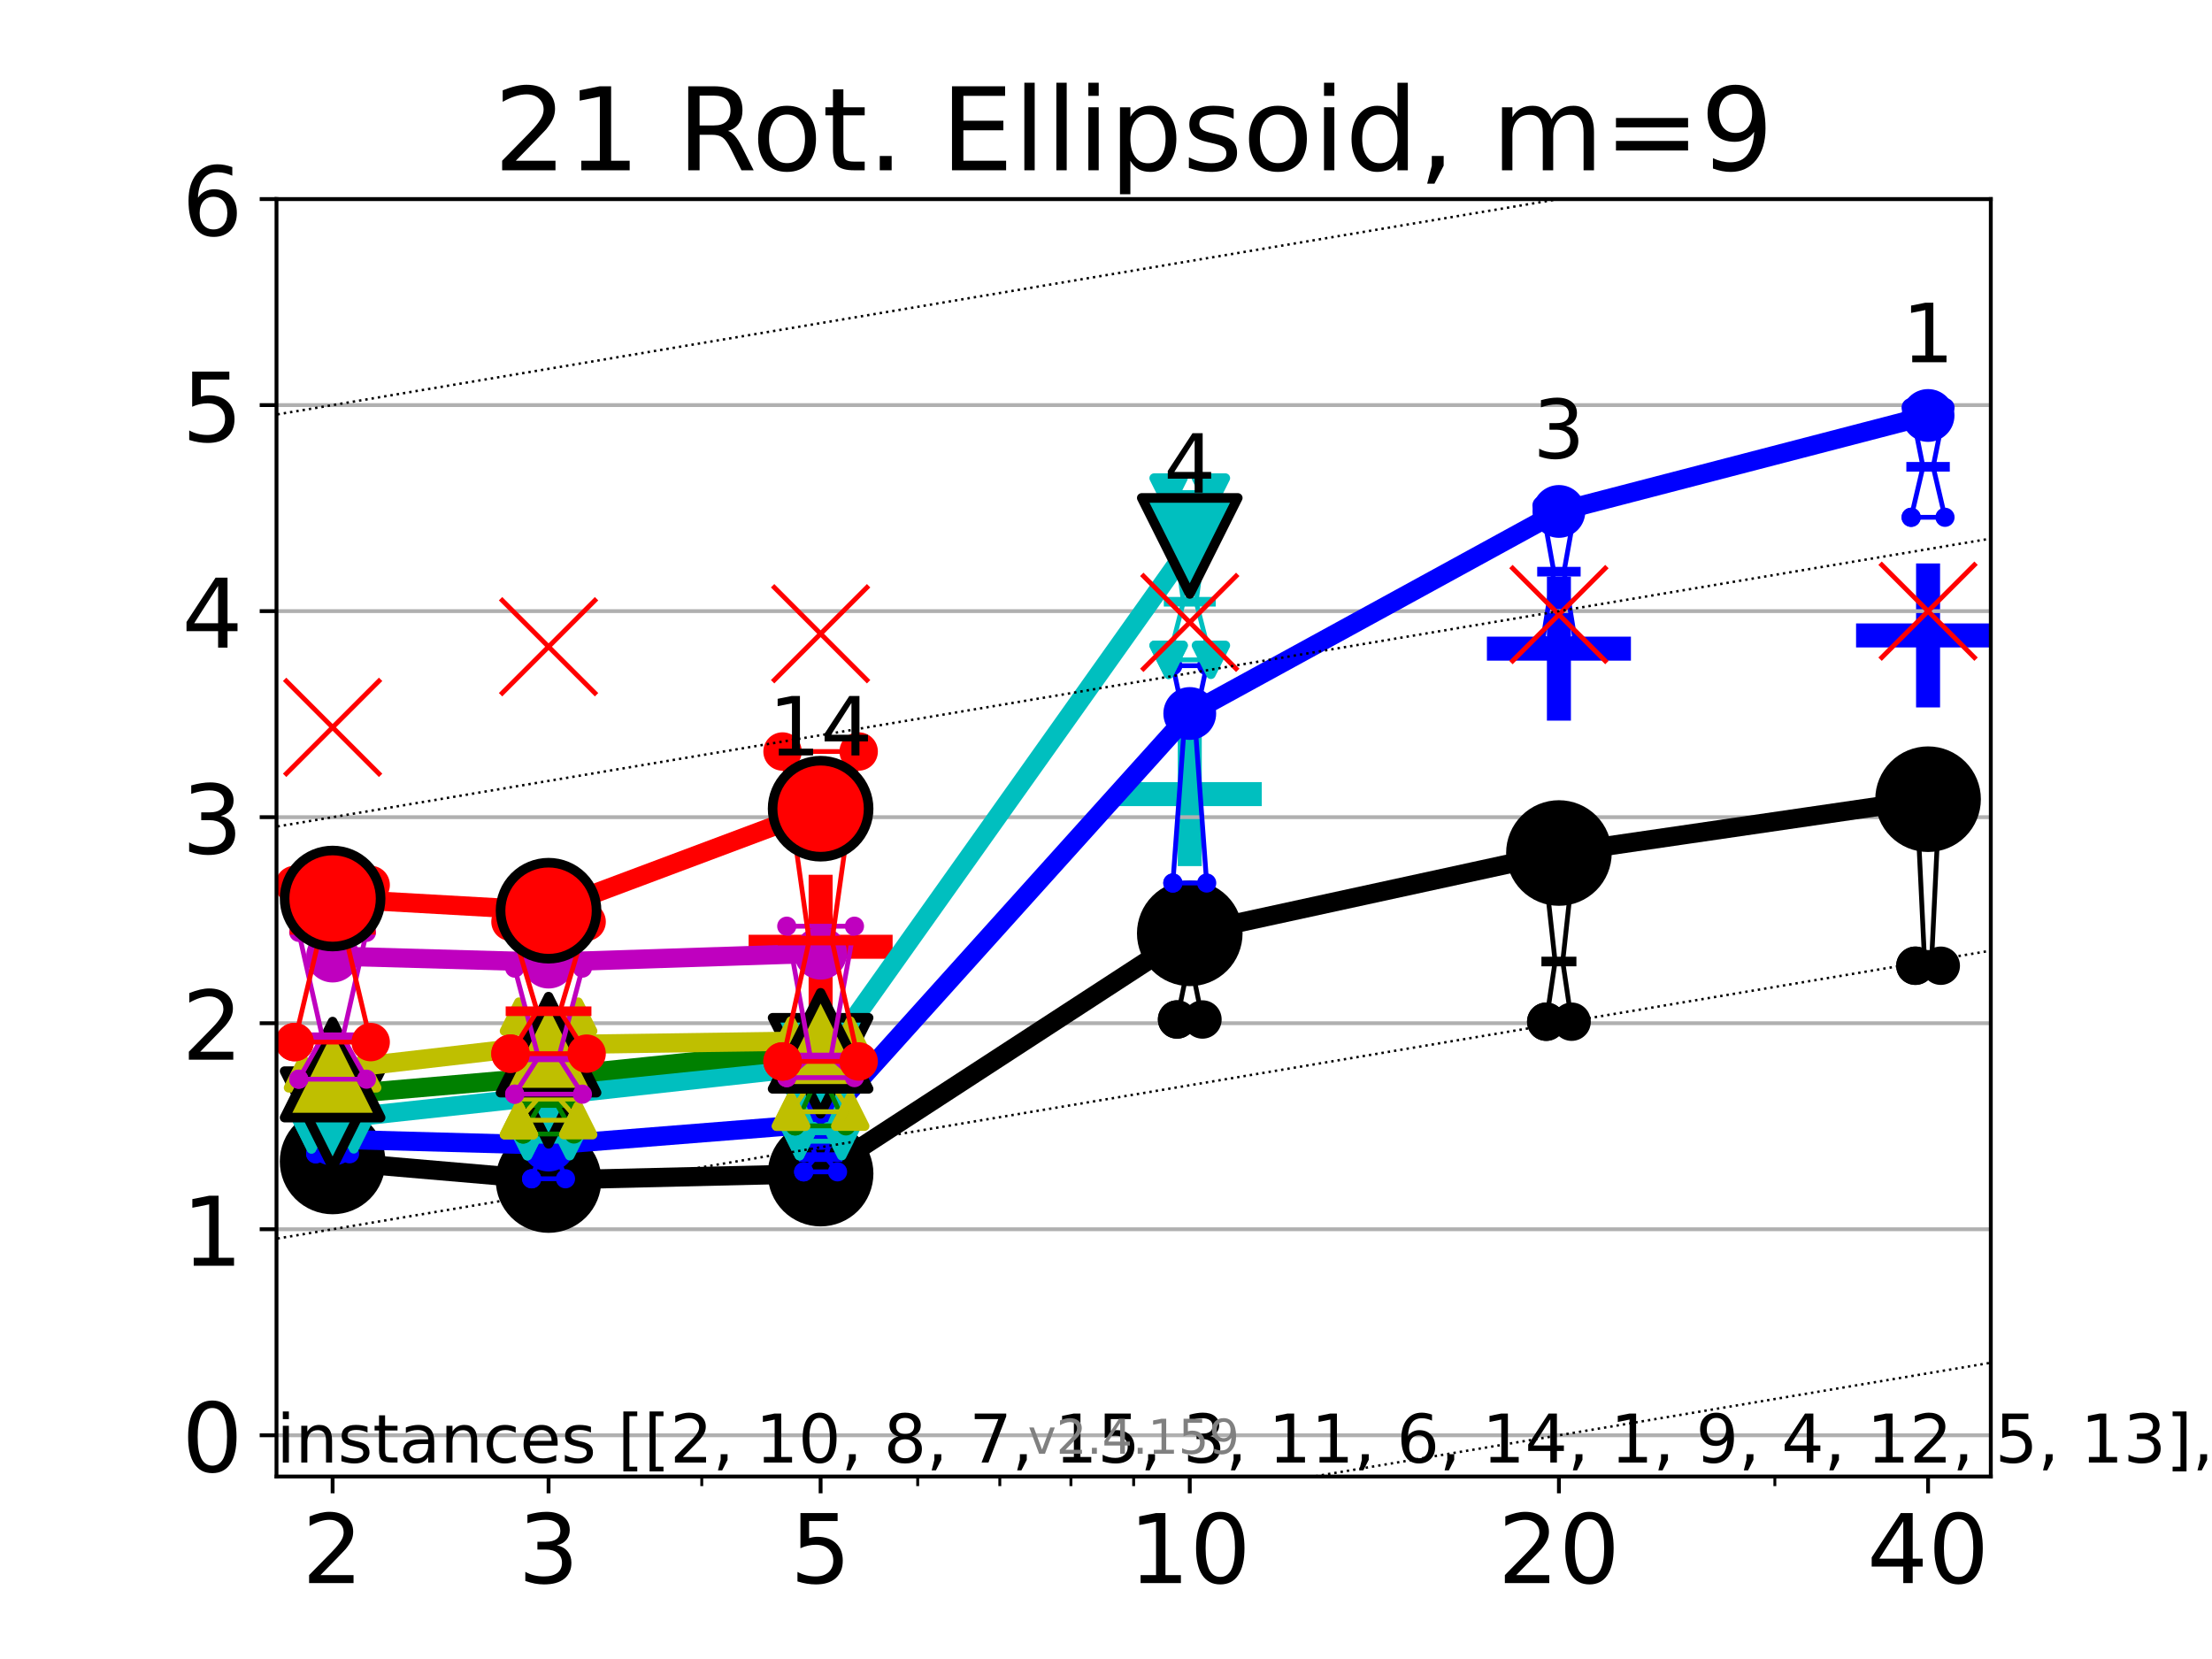 <?xml version="1.0" encoding="utf-8" standalone="no"?>
<!DOCTYPE svg PUBLIC "-//W3C//DTD SVG 1.1//EN"
  "http://www.w3.org/Graphics/SVG/1.1/DTD/svg11.dtd">
<!-- Created with matplotlib (https://matplotlib.org/) -->
<svg height="345.6pt" version="1.1" viewBox="0 0 460.8 345.6" width="460.8pt" xmlns="http://www.w3.org/2000/svg" xmlns:xlink="http://www.w3.org/1999/xlink">
 <defs>
  <style type="text/css">*{stroke-linecap:butt;stroke-linejoin:round;}</style>
 </defs>
 <g id="figure_1">
  <g id="patch_1">
   <path d="M 0 345.6 
L 460.8 345.6 
L 460.8 0 
L 0 0 
z
" style="fill:#ffffff;"/>
  </g>
  <g id="axes_1">
   <g id="patch_2">
    <path d="M 57.6 307.584 
L 414.72 307.584 
L 414.72 41.472 
L 57.6 41.472 
z
" style="fill:#ffffff;"/>
   </g>
   <g id="line2d_1">
    <defs>
     <path d="M -15 0 
L 15 0 
M 0 15 
L 0 -15 
" id="m8c94b45429" style="stroke:#0000ff;stroke-width:5;"/>
    </defs>
    <g clip-path="url(#p8645d2cd69)">
     <use style="fill:#0000ff;stroke:#0000ff;stroke-width:5;" x="401.652" xlink:href="#m8c94b45429" y="132.375"/>
    </g>
   </g>
   <g id="line2d_2">
    <defs>
     <path d="M -15 0 
L 15 0 
M 0 15 
L 0 -15 
" id="m84d1784fd2" style="stroke:#00bfbf;stroke-width:5;"/>
    </defs>
    <g clip-path="url(#p8645d2cd69)">
     <use style="fill:#00bfbf;stroke:#00bfbf;stroke-width:5;" x="247.849" xlink:href="#m84d1784fd2" y="165.422"/>
    </g>
   </g>
   <g id="line2d_3">
    <g clip-path="url(#p8645d2cd69)">
     <use style="fill:#0000ff;stroke:#0000ff;stroke-width:5;" x="324.751" xlink:href="#m8c94b45429" y="135.12"/>
    </g>
   </g>
   <g id="line2d_4">
    <defs>
     <path d="M -15 0 
L 15 0 
M 0 15 
L 0 -15 
" id="m836644619a" style="stroke:#ff0000;stroke-width:5;"/>
    </defs>
    <g clip-path="url(#p8645d2cd69)">
     <use style="fill:#ff0000;stroke:#ff0000;stroke-width:5;" x="170.948" xlink:href="#m836644619a" y="197.23"/>
    </g>
   </g>
   <g id="matplotlib.axis_1">
    <g id="xtick_1">
     <g id="line2d_5">
      <defs>
       <path d="M 0 0 
L 0 3.5 
" id="m630d4dbb1d" style="stroke:#000000;stroke-width:0.8;"/>
      </defs>
      <g>
       <use style="stroke:#000000;stroke-width:0.8;" x="69.289" xlink:href="#m630d4dbb1d" y="307.584"/>
      </g>
     </g>
     <g id="text_1">
      <!-- 2 -->
      <g transform="translate(62.927 329.781)scale(0.2 -0.2)">
       <defs>
        <path d="M 19.188 8.297 
L 53.609 8.297 
L 53.609 0 
L 7.328 0 
L 7.328 8.297 
Q 12.938 14.109 22.625 23.891 
Q 32.328 33.688 34.812 36.531 
Q 39.547 41.844 41.422 45.531 
Q 43.312 49.219 43.312 52.781 
Q 43.312 58.594 39.234 62.25 
Q 35.156 65.922 28.609 65.922 
Q 23.969 65.922 18.812 64.312 
Q 13.672 62.703 7.812 59.422 
L 7.812 69.391 
Q 13.766 71.781 18.938 73 
Q 24.125 74.219 28.422 74.219 
Q 39.75 74.219 46.484 68.547 
Q 53.219 62.891 53.219 53.422 
Q 53.219 48.922 51.531 44.891 
Q 49.859 40.875 45.406 35.406 
Q 44.188 33.984 37.641 27.219 
Q 31.109 20.453 19.188 8.297 
z
" id="DejaVuSans-50"/>
       </defs>
       <use xlink:href="#DejaVuSans-50"/>
      </g>
     </g>
    </g>
    <g id="xtick_2">
     <g id="line2d_6">
      <g>
       <use style="stroke:#000000;stroke-width:0.8;" x="114.274" xlink:href="#m630d4dbb1d" y="307.584"/>
      </g>
     </g>
     <g id="text_2">
      <!-- 3 -->
      <g transform="translate(107.911 329.781)scale(0.2 -0.2)">
       <defs>
        <path d="M 40.578 39.312 
Q 47.656 37.797 51.625 33 
Q 55.609 28.219 55.609 21.188 
Q 55.609 10.406 48.188 4.484 
Q 40.766 -1.422 27.094 -1.422 
Q 22.516 -1.422 17.656 -0.516 
Q 12.797 0.391 7.625 2.203 
L 7.625 11.719 
Q 11.719 9.328 16.594 8.109 
Q 21.484 6.891 26.812 6.891 
Q 36.078 6.891 40.938 10.547 
Q 45.797 14.203 45.797 21.188 
Q 45.797 27.641 41.281 31.266 
Q 36.766 34.906 28.719 34.906 
L 20.219 34.906 
L 20.219 43.016 
L 29.109 43.016 
Q 36.375 43.016 40.234 45.922 
Q 44.094 48.828 44.094 54.297 
Q 44.094 59.906 40.109 62.906 
Q 36.141 65.922 28.719 65.922 
Q 24.656 65.922 20.016 65.031 
Q 15.375 64.156 9.812 62.312 
L 9.812 71.094 
Q 15.438 72.656 20.344 73.438 
Q 25.25 74.219 29.594 74.219 
Q 40.828 74.219 47.359 69.109 
Q 53.906 64.016 53.906 55.328 
Q 53.906 49.266 50.438 45.094 
Q 46.969 40.922 40.578 39.312 
z
" id="DejaVuSans-51"/>
       </defs>
       <use xlink:href="#DejaVuSans-51"/>
      </g>
     </g>
    </g>
    <g id="xtick_3">
     <g id="line2d_7">
      <g>
       <use style="stroke:#000000;stroke-width:0.8;" x="170.948" xlink:href="#m630d4dbb1d" y="307.584"/>
      </g>
     </g>
     <g id="text_3">
      <!-- 5 -->
      <g transform="translate(164.585 329.781)scale(0.2 -0.2)">
       <defs>
        <path d="M 10.797 72.906 
L 49.516 72.906 
L 49.516 64.594 
L 19.828 64.594 
L 19.828 46.734 
Q 21.969 47.469 24.109 47.828 
Q 26.266 48.188 28.422 48.188 
Q 40.625 48.188 47.75 41.5 
Q 54.891 34.812 54.891 23.391 
Q 54.891 11.625 47.562 5.094 
Q 40.234 -1.422 26.906 -1.422 
Q 22.312 -1.422 17.547 -0.641 
Q 12.797 0.141 7.719 1.703 
L 7.719 11.625 
Q 12.109 9.234 16.797 8.062 
Q 21.484 6.891 26.703 6.891 
Q 35.156 6.891 40.078 11.328 
Q 45.016 15.766 45.016 23.391 
Q 45.016 31 40.078 35.438 
Q 35.156 39.891 26.703 39.891 
Q 22.75 39.891 18.812 39.016 
Q 14.891 38.141 10.797 36.281 
z
" id="DejaVuSans-53"/>
       </defs>
       <use xlink:href="#DejaVuSans-53"/>
      </g>
     </g>
    </g>
    <g id="xtick_4">
     <g id="line2d_8">
      <g>
       <use style="stroke:#000000;stroke-width:0.8;" x="247.849" xlink:href="#m630d4dbb1d" y="307.584"/>
      </g>
     </g>
     <g id="text_4">
      <!-- 10 -->
      <g transform="translate(235.124 329.781)scale(0.2 -0.2)">
       <defs>
        <path d="M 12.406 8.297 
L 28.516 8.297 
L 28.516 63.922 
L 10.984 60.406 
L 10.984 69.391 
L 28.422 72.906 
L 38.281 72.906 
L 38.281 8.297 
L 54.391 8.297 
L 54.391 0 
L 12.406 0 
z
" id="DejaVuSans-49"/>
        <path d="M 31.781 66.406 
Q 24.172 66.406 20.328 58.906 
Q 16.5 51.422 16.5 36.375 
Q 16.5 21.391 20.328 13.891 
Q 24.172 6.391 31.781 6.391 
Q 39.453 6.391 43.281 13.891 
Q 47.125 21.391 47.125 36.375 
Q 47.125 51.422 43.281 58.906 
Q 39.453 66.406 31.781 66.406 
z
M 31.781 74.219 
Q 44.047 74.219 50.516 64.516 
Q 56.984 54.828 56.984 36.375 
Q 56.984 17.969 50.516 8.266 
Q 44.047 -1.422 31.781 -1.422 
Q 19.531 -1.422 13.062 8.266 
Q 6.594 17.969 6.594 36.375 
Q 6.594 54.828 13.062 64.516 
Q 19.531 74.219 31.781 74.219 
z
" id="DejaVuSans-48"/>
       </defs>
       <use xlink:href="#DejaVuSans-49"/>
       <use x="63.623" xlink:href="#DejaVuSans-48"/>
      </g>
     </g>
    </g>
    <g id="xtick_5">
     <g id="line2d_9">
      <g>
       <use style="stroke:#000000;stroke-width:0.8;" x="324.751" xlink:href="#m630d4dbb1d" y="307.584"/>
      </g>
     </g>
     <g id="text_5">
      <!-- 20 -->
      <g transform="translate(312.026 329.781)scale(0.2 -0.2)">
       <use xlink:href="#DejaVuSans-50"/>
       <use x="63.623" xlink:href="#DejaVuSans-48"/>
      </g>
     </g>
    </g>
    <g id="xtick_6">
     <g id="line2d_10">
      <g>
       <use style="stroke:#000000;stroke-width:0.8;" x="401.652" xlink:href="#m630d4dbb1d" y="307.584"/>
      </g>
     </g>
     <g id="text_6">
      <!-- 40 -->
      <g transform="translate(388.927 329.781)scale(0.2 -0.2)">
       <defs>
        <path d="M 37.797 64.312 
L 12.891 25.391 
L 37.797 25.391 
z
M 35.203 72.906 
L 47.609 72.906 
L 47.609 25.391 
L 58.016 25.391 
L 58.016 17.188 
L 47.609 17.188 
L 47.609 0 
L 37.797 0 
L 37.797 17.188 
L 4.891 17.188 
L 4.891 26.703 
z
" id="DejaVuSans-52"/>
       </defs>
       <use xlink:href="#DejaVuSans-52"/>
       <use x="63.623" xlink:href="#DejaVuSans-48"/>
      </g>
     </g>
    </g>
    <g id="xtick_7">
     <g id="line2d_11">
      <defs>
       <path d="M 0 0 
L 0 2 
" id="m78e029c3ad" style="stroke:#000000;stroke-width:0.6;"/>
      </defs>
      <g>
       <use style="stroke:#000000;stroke-width:0.6;" x="146.191" xlink:href="#m78e029c3ad" y="307.584"/>
      </g>
     </g>
    </g>
    <g id="xtick_8">
     <g id="line2d_12">
      <g>
       <use style="stroke:#000000;stroke-width:0.6;" x="191.175" xlink:href="#m78e029c3ad" y="307.584"/>
      </g>
     </g>
    </g>
    <g id="xtick_9">
     <g id="line2d_13">
      <g>
       <use style="stroke:#000000;stroke-width:0.6;" x="208.278" xlink:href="#m78e029c3ad" y="307.584"/>
      </g>
     </g>
    </g>
    <g id="xtick_10">
     <g id="line2d_14">
      <g>
       <use style="stroke:#000000;stroke-width:0.6;" x="223.092" xlink:href="#m78e029c3ad" y="307.584"/>
      </g>
     </g>
    </g>
    <g id="xtick_11">
     <g id="line2d_15">
      <g>
       <use style="stroke:#000000;stroke-width:0.6;" x="236.16" xlink:href="#m78e029c3ad" y="307.584"/>
      </g>
     </g>
    </g>
    <g id="xtick_12">
     <g id="line2d_16">
      <g>
       <use style="stroke:#000000;stroke-width:0.6;" x="369.735" xlink:href="#m78e029c3ad" y="307.584"/>
      </g>
     </g>
    </g>
   </g>
   <g id="matplotlib.axis_2">
    <g id="ytick_1">
     <g id="line2d_17">
      <path clip-path="url(#p8645d2cd69)" d="M 57.6 299 
L 414.72 299 
" style="fill:none;stroke:#b0b0b0;stroke-linecap:square;stroke-width:0.8;"/>
     </g>
     <g id="line2d_18">
      <defs>
       <path d="M 0 0 
L -3.5 0 
" id="mbac86cbcae" style="stroke:#000000;stroke-width:0.8;"/>
      </defs>
      <g>
       <use style="stroke:#000000;stroke-width:0.8;" x="57.6" xlink:href="#mbac86cbcae" y="299"/>
      </g>
     </g>
     <g id="text_7">
      <!-- 0 -->
      <g transform="translate(37.875 306.598)scale(0.2 -0.2)">
       <use xlink:href="#DejaVuSans-48"/>
      </g>
     </g>
    </g>
    <g id="ytick_2">
     <g id="line2d_19">
      <path clip-path="url(#p8645d2cd69)" d="M 57.6 256.078 
L 414.72 256.078 
" style="fill:none;stroke:#b0b0b0;stroke-linecap:square;stroke-width:0.8;"/>
     </g>
     <g id="line2d_20">
      <g>
       <use style="stroke:#000000;stroke-width:0.8;" x="57.6" xlink:href="#mbac86cbcae" y="256.078"/>
      </g>
     </g>
     <g id="text_8">
      <!-- 1 -->
      <g transform="translate(37.875 263.677)scale(0.2 -0.2)">
       <use xlink:href="#DejaVuSans-49"/>
      </g>
     </g>
    </g>
    <g id="ytick_3">
     <g id="line2d_21">
      <path clip-path="url(#p8645d2cd69)" d="M 57.6 213.157 
L 414.72 213.157 
" style="fill:none;stroke:#b0b0b0;stroke-linecap:square;stroke-width:0.8;"/>
     </g>
     <g id="line2d_22">
      <g>
       <use style="stroke:#000000;stroke-width:0.8;" x="57.6" xlink:href="#mbac86cbcae" y="213.157"/>
      </g>
     </g>
     <g id="text_9">
      <!-- 2 -->
      <g transform="translate(37.875 220.756)scale(0.2 -0.2)">
       <use xlink:href="#DejaVuSans-50"/>
      </g>
     </g>
    </g>
    <g id="ytick_4">
     <g id="line2d_23">
      <path clip-path="url(#p8645d2cd69)" d="M 57.6 170.236 
L 414.72 170.236 
" style="fill:none;stroke:#b0b0b0;stroke-linecap:square;stroke-width:0.8;"/>
     </g>
     <g id="line2d_24">
      <g>
       <use style="stroke:#000000;stroke-width:0.8;" x="57.6" xlink:href="#mbac86cbcae" y="170.236"/>
      </g>
     </g>
     <g id="text_10">
      <!-- 3 -->
      <g transform="translate(37.875 177.834)scale(0.2 -0.2)">
       <use xlink:href="#DejaVuSans-51"/>
      </g>
     </g>
    </g>
    <g id="ytick_5">
     <g id="line2d_25">
      <path clip-path="url(#p8645d2cd69)" d="M 57.6 127.315 
L 414.72 127.315 
" style="fill:none;stroke:#b0b0b0;stroke-linecap:square;stroke-width:0.8;"/>
     </g>
     <g id="line2d_26">
      <g>
       <use style="stroke:#000000;stroke-width:0.8;" x="57.6" xlink:href="#mbac86cbcae" y="127.315"/>
      </g>
     </g>
     <g id="text_11">
      <!-- 4 -->
      <g transform="translate(37.875 134.913)scale(0.2 -0.2)">
       <use xlink:href="#DejaVuSans-52"/>
      </g>
     </g>
    </g>
    <g id="ytick_6">
     <g id="line2d_27">
      <path clip-path="url(#p8645d2cd69)" d="M 57.6 84.393 
L 414.72 84.393 
" style="fill:none;stroke:#b0b0b0;stroke-linecap:square;stroke-width:0.8;"/>
     </g>
     <g id="line2d_28">
      <g>
       <use style="stroke:#000000;stroke-width:0.8;" x="57.6" xlink:href="#mbac86cbcae" y="84.393"/>
      </g>
     </g>
     <g id="text_12">
      <!-- 5 -->
      <g transform="translate(37.875 91.992)scale(0.2 -0.2)">
       <use xlink:href="#DejaVuSans-53"/>
      </g>
     </g>
    </g>
    <g id="ytick_7">
     <g id="line2d_29">
      <path clip-path="url(#p8645d2cd69)" d="M 57.6 41.472 
L 414.72 41.472 
" style="fill:none;stroke:#b0b0b0;stroke-linecap:square;stroke-width:0.8;"/>
     </g>
     <g id="line2d_30">
      <g>
       <use style="stroke:#000000;stroke-width:0.8;" x="57.6" xlink:href="#mbac86cbcae" y="41.472"/>
      </g>
     </g>
     <g id="text_13">
      <!-- 6 -->
      <g transform="translate(37.875 49.07)scale(0.2 -0.2)">
       <defs>
        <path d="M 33.016 40.375 
Q 26.375 40.375 22.484 35.828 
Q 18.609 31.297 18.609 23.391 
Q 18.609 15.531 22.484 10.953 
Q 26.375 6.391 33.016 6.391 
Q 39.656 6.391 43.531 10.953 
Q 47.406 15.531 47.406 23.391 
Q 47.406 31.297 43.531 35.828 
Q 39.656 40.375 33.016 40.375 
z
M 52.594 71.297 
L 52.594 62.312 
Q 48.875 64.062 45.094 64.984 
Q 41.312 65.922 37.594 65.922 
Q 27.828 65.922 22.672 59.328 
Q 17.531 52.734 16.797 39.406 
Q 19.672 43.656 24.016 45.922 
Q 28.375 48.188 33.594 48.188 
Q 44.578 48.188 50.953 41.516 
Q 57.328 34.859 57.328 23.391 
Q 57.328 12.156 50.688 5.359 
Q 44.047 -1.422 33.016 -1.422 
Q 20.359 -1.422 13.672 8.266 
Q 6.984 17.969 6.984 36.375 
Q 6.984 53.656 15.188 63.938 
Q 23.391 74.219 37.203 74.219 
Q 40.922 74.219 44.703 73.484 
Q 48.484 72.75 52.594 71.297 
z
" id="DejaVuSans-54"/>
       </defs>
       <use xlink:href="#DejaVuSans-54"/>
      </g>
     </g>
    </g>
   </g>
   <g id="line2d_31">
    <path clip-path="url(#p8645d2cd69)" d="M 66.646 245.514 
L 68.496 241.81 
L 66.646 238.998 
L 71.933 238.998 
L 70.082 241.81 
L 71.933 245.514 
L 66.646 245.514 
" style="fill:none;stroke:#000000;stroke-linecap:square;"/>
   </g>
   <g id="line2d_32">
    <path clip-path="url(#p8645d2cd69)" d="M 66.646 245.514 
L 71.933 245.514 
L 71.933 238.998 
L 66.646 238.998 
L 66.646 245.514 
" style="fill:none;"/>
    <defs>
     <path d="M 0 3 
C 0.796 3 1.559 2.684 2.121 2.121 
C 2.684 1.559 3 0.796 3 0 
C 3 -0.796 2.684 -1.559 2.121 -2.121 
C 1.559 -2.684 0.796 -3 0 -3 
C -0.796 -3 -1.559 -2.684 -2.121 -2.121 
C -2.684 -1.559 -3 -0.796 -3 0 
C -3 0.796 -2.684 1.559 -2.121 2.121 
C -1.559 2.684 -0.796 3 0 3 
z
" id="mf19abe1a8c" style="stroke:#000000;stroke-width:2;"/>
    </defs>
    <g clip-path="url(#p8645d2cd69)">
     <use style="stroke:#000000;stroke-width:2;" x="66.646" xlink:href="#mf19abe1a8c" y="245.514"/>
     <use style="stroke:#000000;stroke-width:2;" x="71.933" xlink:href="#mf19abe1a8c" y="245.514"/>
     <use style="stroke:#000000;stroke-width:2;" x="71.933" xlink:href="#mf19abe1a8c" y="238.998"/>
     <use style="stroke:#000000;stroke-width:2;" x="66.646" xlink:href="#mf19abe1a8c" y="238.998"/>
     <use style="stroke:#000000;stroke-width:2;" x="66.646" xlink:href="#mf19abe1a8c" y="245.514"/>
    </g>
   </g>
   <g id="line2d_33">
    <path clip-path="url(#p8645d2cd69)" d="M 66.646 241.81 
L 71.933 241.81 
" style="fill:none;stroke:#000000;stroke-linecap:square;stroke-width:2;"/>
   </g>
   <g id="line2d_34">
    <path clip-path="url(#p8645d2cd69)" d="M 111.63 249.806 
L 113.481 246.933 
L 111.63 242.85 
L 116.917 242.85 
L 115.067 246.933 
L 116.917 249.806 
L 111.63 249.806 
" style="fill:none;stroke:#000000;stroke-linecap:square;"/>
   </g>
   <g id="line2d_35">
    <path clip-path="url(#p8645d2cd69)" d="M 111.63 249.806 
L 116.917 249.806 
L 116.917 242.85 
L 111.63 242.85 
L 111.63 249.806 
" style="fill:none;"/>
    <g clip-path="url(#p8645d2cd69)">
     <use style="stroke:#000000;stroke-width:2;" x="111.63" xlink:href="#mf19abe1a8c" y="249.806"/>
     <use style="stroke:#000000;stroke-width:2;" x="116.917" xlink:href="#mf19abe1a8c" y="249.806"/>
     <use style="stroke:#000000;stroke-width:2;" x="116.917" xlink:href="#mf19abe1a8c" y="242.85"/>
     <use style="stroke:#000000;stroke-width:2;" x="111.63" xlink:href="#mf19abe1a8c" y="242.85"/>
     <use style="stroke:#000000;stroke-width:2;" x="111.63" xlink:href="#mf19abe1a8c" y="249.806"/>
    </g>
   </g>
   <g id="line2d_36">
    <path clip-path="url(#p8645d2cd69)" d="M 111.63 246.933 
L 116.917 246.933 
" style="fill:none;stroke:#000000;stroke-linecap:square;stroke-width:2;"/>
   </g>
   <g id="line2d_37">
    <path clip-path="url(#p8645d2cd69)" d="M 168.304 250.075 
L 170.155 246.857 
L 168.304 239.915 
L 173.591 239.915 
L 171.741 246.857 
L 173.591 250.075 
L 168.304 250.075 
" style="fill:none;stroke:#000000;stroke-linecap:square;"/>
   </g>
   <g id="line2d_38">
    <path clip-path="url(#p8645d2cd69)" d="M 168.304 250.075 
L 173.591 250.075 
L 173.591 239.915 
L 168.304 239.915 
L 168.304 250.075 
" style="fill:none;"/>
    <g clip-path="url(#p8645d2cd69)">
     <use style="stroke:#000000;stroke-width:2;" x="168.304" xlink:href="#mf19abe1a8c" y="250.075"/>
     <use style="stroke:#000000;stroke-width:2;" x="173.591" xlink:href="#mf19abe1a8c" y="250.075"/>
     <use style="stroke:#000000;stroke-width:2;" x="173.591" xlink:href="#mf19abe1a8c" y="239.915"/>
     <use style="stroke:#000000;stroke-width:2;" x="168.304" xlink:href="#mf19abe1a8c" y="239.915"/>
     <use style="stroke:#000000;stroke-width:2;" x="168.304" xlink:href="#mf19abe1a8c" y="250.075"/>
    </g>
   </g>
   <g id="line2d_39">
    <path clip-path="url(#p8645d2cd69)" d="M 168.304 246.857 
L 173.591 246.857 
" style="fill:none;stroke:#000000;stroke-linecap:square;stroke-width:2;"/>
   </g>
   <g id="line2d_40">
    <path clip-path="url(#p8645d2cd69)" d="M 245.206 212.377 
L 247.056 203.332 
L 245.206 198.185 
L 250.493 198.185 
L 248.642 203.332 
L 250.493 212.377 
L 245.206 212.377 
" style="fill:none;stroke:#000000;stroke-linecap:square;"/>
   </g>
   <g id="line2d_41">
    <path clip-path="url(#p8645d2cd69)" d="M 245.206 212.377 
L 250.493 212.377 
L 250.493 198.185 
L 245.206 198.185 
L 245.206 212.377 
" style="fill:none;"/>
    <g clip-path="url(#p8645d2cd69)">
     <use style="stroke:#000000;stroke-width:2;" x="245.206" xlink:href="#mf19abe1a8c" y="212.377"/>
     <use style="stroke:#000000;stroke-width:2;" x="250.493" xlink:href="#mf19abe1a8c" y="212.377"/>
     <use style="stroke:#000000;stroke-width:2;" x="250.493" xlink:href="#mf19abe1a8c" y="198.185"/>
     <use style="stroke:#000000;stroke-width:2;" x="245.206" xlink:href="#mf19abe1a8c" y="198.185"/>
     <use style="stroke:#000000;stroke-width:2;" x="245.206" xlink:href="#mf19abe1a8c" y="212.377"/>
    </g>
   </g>
   <g id="line2d_42">
    <path clip-path="url(#p8645d2cd69)" d="M 245.206 203.332 
L 250.493 203.332 
" style="fill:none;stroke:#000000;stroke-linecap:square;stroke-width:2;"/>
   </g>
   <g id="line2d_43">
    <path clip-path="url(#p8645d2cd69)" d="M 322.107 212.838 
L 323.958 200.297 
L 322.107 183.333 
L 327.394 183.333 
L 325.544 200.297 
L 327.394 212.838 
L 322.107 212.838 
" style="fill:none;stroke:#000000;stroke-linecap:square;"/>
   </g>
   <g id="line2d_44">
    <path clip-path="url(#p8645d2cd69)" d="M 322.107 212.838 
L 327.394 212.838 
L 327.394 183.333 
L 322.107 183.333 
L 322.107 212.838 
" style="fill:none;"/>
    <g clip-path="url(#p8645d2cd69)">
     <use style="stroke:#000000;stroke-width:2;" x="322.107" xlink:href="#mf19abe1a8c" y="212.838"/>
     <use style="stroke:#000000;stroke-width:2;" x="327.394" xlink:href="#mf19abe1a8c" y="212.838"/>
     <use style="stroke:#000000;stroke-width:2;" x="327.394" xlink:href="#mf19abe1a8c" y="183.333"/>
     <use style="stroke:#000000;stroke-width:2;" x="322.107" xlink:href="#mf19abe1a8c" y="183.333"/>
     <use style="stroke:#000000;stroke-width:2;" x="322.107" xlink:href="#mf19abe1a8c" y="212.838"/>
    </g>
   </g>
   <g id="line2d_45">
    <path clip-path="url(#p8645d2cd69)" d="M 322.107 200.297 
L 327.394 200.297 
" style="fill:none;stroke:#000000;stroke-linecap:square;stroke-width:2;"/>
   </g>
   <g id="line2d_46">
    <path clip-path="url(#p8645d2cd69)" d="M 399.009 201.18 
L 400.859 198.912 
L 399.009 160.459 
L 404.296 160.459 
L 402.446 198.912 
L 404.296 201.18 
L 399.009 201.18 
" style="fill:none;stroke:#000000;stroke-linecap:square;"/>
   </g>
   <g id="line2d_47">
    <path clip-path="url(#p8645d2cd69)" d="M 399.009 201.18 
L 404.296 201.18 
L 404.296 160.459 
L 399.009 160.459 
L 399.009 201.18 
" style="fill:none;"/>
    <g clip-path="url(#p8645d2cd69)">
     <use style="stroke:#000000;stroke-width:2;" x="399.009" xlink:href="#mf19abe1a8c" y="201.18"/>
     <use style="stroke:#000000;stroke-width:2;" x="404.296" xlink:href="#mf19abe1a8c" y="201.18"/>
     <use style="stroke:#000000;stroke-width:2;" x="404.296" xlink:href="#mf19abe1a8c" y="160.459"/>
     <use style="stroke:#000000;stroke-width:2;" x="399.009" xlink:href="#mf19abe1a8c" y="160.459"/>
     <use style="stroke:#000000;stroke-width:2;" x="399.009" xlink:href="#mf19abe1a8c" y="201.18"/>
    </g>
   </g>
   <g id="line2d_48">
    <path clip-path="url(#p8645d2cd69)" d="M 399.009 198.912 
L 404.296 198.912 
" style="fill:none;stroke:#000000;stroke-linecap:square;stroke-width:2;"/>
   </g>
   <g id="line2d_49">
    <path clip-path="url(#p8645d2cd69)" d="M 69.289 241.955 
L 114.274 245.825 
" style="fill:none;stroke:#000000;stroke-linecap:square;stroke-width:4;"/>
   </g>
   <g id="line2d_50">
    <path clip-path="url(#p8645d2cd69)" d="M 114.274 245.825 
L 170.948 244.484 
" style="fill:none;stroke:#000000;stroke-linecap:square;stroke-width:4;"/>
   </g>
   <g id="line2d_51">
    <path clip-path="url(#p8645d2cd69)" d="M 170.948 244.484 
L 247.849 194.434 
" style="fill:none;stroke:#000000;stroke-linecap:square;stroke-width:4;"/>
   </g>
   <g id="line2d_52">
    <path clip-path="url(#p8645d2cd69)" d="M 247.849 194.434 
L 324.751 177.699 
" style="fill:none;stroke:#000000;stroke-linecap:square;stroke-width:4;"/>
   </g>
   <g id="line2d_53">
    <path clip-path="url(#p8645d2cd69)" d="M 324.751 177.699 
L 401.652 166.486 
" style="fill:none;stroke:#000000;stroke-linecap:square;stroke-width:4;"/>
   </g>
   <g id="line2d_54">
    <path clip-path="url(#p8645d2cd69)" d="M 69.289 241.955 
L 114.274 245.825 
L 170.948 244.484 
L 247.849 194.434 
L 324.751 177.699 
L 401.652 166.486 
" style="fill:none;"/>
    <defs>
     <path d="M 0 10 
C 2.652 10 5.196 8.946 7.071 7.071 
C 8.946 5.196 10 2.652 10 0 
C 10 -2.652 8.946 -5.196 7.071 -7.071 
C 5.196 -8.946 2.652 -10 0 -10 
C -2.652 -10 -5.196 -8.946 -7.071 -7.071 
C -8.946 -5.196 -10 -2.652 -10 0 
C -10 2.652 -8.946 5.196 -7.071 7.071 
C -5.196 8.946 -2.652 10 0 10 
z
" id="m38129b87db" style="stroke:#000000;stroke-width:2;"/>
    </defs>
    <g clip-path="url(#p8645d2cd69)">
     <use style="stroke:#000000;stroke-width:2;" x="69.289" xlink:href="#m38129b87db" y="241.955"/>
     <use style="stroke:#000000;stroke-width:2;" x="114.274" xlink:href="#m38129b87db" y="245.825"/>
     <use style="stroke:#000000;stroke-width:2;" x="170.948" xlink:href="#m38129b87db" y="244.484"/>
     <use style="stroke:#000000;stroke-width:2;" x="247.849" xlink:href="#m38129b87db" y="194.434"/>
     <use style="stroke:#000000;stroke-width:2;" x="324.751" xlink:href="#m38129b87db" y="177.699"/>
     <use style="stroke:#000000;stroke-width:2;" x="401.652" xlink:href="#m38129b87db" y="166.486"/>
    </g>
   </g>
   <g id="line2d_55">
    <path clip-path="url(#p8645d2cd69)" d="M 65.765 240.351 
L 68.232 237.222 
L 65.765 233.823 
L 72.814 233.823 
L 70.347 237.222 
L 72.814 240.351 
L 65.765 240.351 
" style="fill:none;stroke:#0000ff;stroke-linecap:square;"/>
   </g>
   <g id="line2d_56">
    <path clip-path="url(#p8645d2cd69)" d="M 65.765 240.351 
L 72.814 240.351 
L 72.814 233.823 
L 65.765 233.823 
L 65.765 240.351 
" style="fill:none;"/>
    <defs>
     <path d="M 0 1.5 
C 0.398 1.5 0.779 1.342 1.061 1.061 
C 1.342 0.779 1.5 0.398 1.5 0 
C 1.5 -0.398 1.342 -0.779 1.061 -1.061 
C 0.779 -1.342 0.398 -1.5 0 -1.5 
C -0.398 -1.5 -0.779 -1.342 -1.061 -1.061 
C -1.342 -0.779 -1.5 -0.398 -1.5 0 
C -1.5 0.398 -1.342 0.779 -1.061 1.061 
C -0.779 1.342 -0.398 1.5 0 1.5 
z
" id="m4de29738bf" style="stroke:#0000ff;"/>
    </defs>
    <g clip-path="url(#p8645d2cd69)">
     <use style="fill:#0000ff;stroke:#0000ff;" x="65.765" xlink:href="#m4de29738bf" y="240.351"/>
     <use style="fill:#0000ff;stroke:#0000ff;" x="72.814" xlink:href="#m4de29738bf" y="240.351"/>
     <use style="fill:#0000ff;stroke:#0000ff;" x="72.814" xlink:href="#m4de29738bf" y="233.823"/>
     <use style="fill:#0000ff;stroke:#0000ff;" x="65.765" xlink:href="#m4de29738bf" y="233.823"/>
     <use style="fill:#0000ff;stroke:#0000ff;" x="65.765" xlink:href="#m4de29738bf" y="240.351"/>
    </g>
   </g>
   <g id="line2d_57">
    <path clip-path="url(#p8645d2cd69)" d="M 65.765 237.222 
L 72.814 237.222 
" style="fill:none;stroke:#0000ff;stroke-linecap:square;stroke-width:2;"/>
   </g>
   <g id="line2d_58">
    <path clip-path="url(#p8645d2cd69)" d="M 110.749 245.558 
L 113.216 238.751 
L 110.749 234.789 
L 117.799 234.789 
L 115.331 238.751 
L 117.799 245.558 
L 110.749 245.558 
" style="fill:none;stroke:#0000ff;stroke-linecap:square;"/>
   </g>
   <g id="line2d_59">
    <path clip-path="url(#p8645d2cd69)" d="M 110.749 245.558 
L 117.799 245.558 
L 117.799 234.789 
L 110.749 234.789 
L 110.749 245.558 
" style="fill:none;"/>
    <g clip-path="url(#p8645d2cd69)">
     <use style="fill:#0000ff;stroke:#0000ff;" x="110.749" xlink:href="#m4de29738bf" y="245.558"/>
     <use style="fill:#0000ff;stroke:#0000ff;" x="117.799" xlink:href="#m4de29738bf" y="245.558"/>
     <use style="fill:#0000ff;stroke:#0000ff;" x="117.799" xlink:href="#m4de29738bf" y="234.789"/>
     <use style="fill:#0000ff;stroke:#0000ff;" x="110.749" xlink:href="#m4de29738bf" y="234.789"/>
     <use style="fill:#0000ff;stroke:#0000ff;" x="110.749" xlink:href="#m4de29738bf" y="245.558"/>
    </g>
   </g>
   <g id="line2d_60">
    <path clip-path="url(#p8645d2cd69)" d="M 110.749 238.751 
L 117.799 238.751 
" style="fill:none;stroke:#0000ff;stroke-linecap:square;stroke-width:2;"/>
   </g>
   <g id="line2d_61">
    <path clip-path="url(#p8645d2cd69)" d="M 167.423 244.114 
L 169.89 241.045 
L 167.423 231.944 
L 174.472 231.944 
L 172.005 241.045 
L 174.472 244.114 
L 167.423 244.114 
" style="fill:none;stroke:#0000ff;stroke-linecap:square;"/>
   </g>
   <g id="line2d_62">
    <path clip-path="url(#p8645d2cd69)" d="M 167.423 244.114 
L 174.472 244.114 
L 174.472 231.944 
L 167.423 231.944 
L 167.423 244.114 
" style="fill:none;"/>
    <g clip-path="url(#p8645d2cd69)">
     <use style="fill:#0000ff;stroke:#0000ff;" x="167.423" xlink:href="#m4de29738bf" y="244.114"/>
     <use style="fill:#0000ff;stroke:#0000ff;" x="174.472" xlink:href="#m4de29738bf" y="244.114"/>
     <use style="fill:#0000ff;stroke:#0000ff;" x="174.472" xlink:href="#m4de29738bf" y="231.944"/>
     <use style="fill:#0000ff;stroke:#0000ff;" x="167.423" xlink:href="#m4de29738bf" y="231.944"/>
     <use style="fill:#0000ff;stroke:#0000ff;" x="167.423" xlink:href="#m4de29738bf" y="244.114"/>
    </g>
   </g>
   <g id="line2d_63">
    <path clip-path="url(#p8645d2cd69)" d="M 167.423 241.045 
L 174.472 241.045 
" style="fill:none;stroke:#0000ff;stroke-linecap:square;stroke-width:2;"/>
   </g>
   <g id="line2d_64">
    <path clip-path="url(#p8645d2cd69)" d="M 244.325 183.946 
L 246.792 150.185 
L 244.325 138.673 
L 251.374 138.673 
L 248.907 150.185 
L 251.374 183.946 
L 244.325 183.946 
" style="fill:none;stroke:#0000ff;stroke-linecap:square;"/>
   </g>
   <g id="line2d_65">
    <path clip-path="url(#p8645d2cd69)" d="M 244.325 183.946 
L 251.374 183.946 
L 251.374 138.673 
L 244.325 138.673 
L 244.325 183.946 
" style="fill:none;"/>
    <g clip-path="url(#p8645d2cd69)">
     <use style="fill:#0000ff;stroke:#0000ff;" x="244.325" xlink:href="#m4de29738bf" y="183.946"/>
     <use style="fill:#0000ff;stroke:#0000ff;" x="251.374" xlink:href="#m4de29738bf" y="183.946"/>
     <use style="fill:#0000ff;stroke:#0000ff;" x="251.374" xlink:href="#m4de29738bf" y="138.673"/>
     <use style="fill:#0000ff;stroke:#0000ff;" x="244.325" xlink:href="#m4de29738bf" y="138.673"/>
     <use style="fill:#0000ff;stroke:#0000ff;" x="244.325" xlink:href="#m4de29738bf" y="183.946"/>
    </g>
   </g>
   <g id="line2d_66">
    <path clip-path="url(#p8645d2cd69)" d="M 244.325 150.185 
L 251.374 150.185 
" style="fill:none;stroke:#0000ff;stroke-linecap:square;stroke-width:2;"/>
   </g>
   <g id="line2d_67">
    <path clip-path="url(#p8645d2cd69)" d="M 321.226 134.349 
L 323.693 119.087 
L 321.226 105.296 
L 328.276 105.296 
L 325.808 119.087 
L 328.276 134.349 
L 321.226 134.349 
" style="fill:none;stroke:#0000ff;stroke-linecap:square;"/>
   </g>
   <g id="line2d_68">
    <path clip-path="url(#p8645d2cd69)" d="M 321.226 134.349 
L 328.276 134.349 
L 328.276 105.296 
L 321.226 105.296 
L 321.226 134.349 
" style="fill:none;"/>
    <g clip-path="url(#p8645d2cd69)">
     <use style="fill:#0000ff;stroke:#0000ff;" x="321.226" xlink:href="#m4de29738bf" y="134.349"/>
     <use style="fill:#0000ff;stroke:#0000ff;" x="328.276" xlink:href="#m4de29738bf" y="134.349"/>
     <use style="fill:#0000ff;stroke:#0000ff;" x="328.276" xlink:href="#m4de29738bf" y="105.296"/>
     <use style="fill:#0000ff;stroke:#0000ff;" x="321.226" xlink:href="#m4de29738bf" y="105.296"/>
     <use style="fill:#0000ff;stroke:#0000ff;" x="321.226" xlink:href="#m4de29738bf" y="134.349"/>
    </g>
   </g>
   <g id="line2d_69">
    <path clip-path="url(#p8645d2cd69)" d="M 321.226 119.087 
L 328.276 119.087 
" style="fill:none;stroke:#0000ff;stroke-linecap:square;stroke-width:2;"/>
   </g>
   <g id="line2d_70">
    <path clip-path="url(#p8645d2cd69)" d="M 398.128 107.762 
L 400.595 97.237 
L 398.128 84.908 
L 405.177 84.908 
L 402.71 97.237 
L 405.177 107.762 
L 398.128 107.762 
" style="fill:none;stroke:#0000ff;stroke-linecap:square;"/>
   </g>
   <g id="line2d_71">
    <path clip-path="url(#p8645d2cd69)" d="M 398.128 107.762 
L 405.177 107.762 
L 405.177 84.908 
L 398.128 84.908 
L 398.128 107.762 
" style="fill:none;"/>
    <g clip-path="url(#p8645d2cd69)">
     <use style="fill:#0000ff;stroke:#0000ff;" x="398.128" xlink:href="#m4de29738bf" y="107.762"/>
     <use style="fill:#0000ff;stroke:#0000ff;" x="405.177" xlink:href="#m4de29738bf" y="107.762"/>
     <use style="fill:#0000ff;stroke:#0000ff;" x="405.177" xlink:href="#m4de29738bf" y="84.908"/>
     <use style="fill:#0000ff;stroke:#0000ff;" x="398.128" xlink:href="#m4de29738bf" y="84.908"/>
     <use style="fill:#0000ff;stroke:#0000ff;" x="398.128" xlink:href="#m4de29738bf" y="107.762"/>
    </g>
   </g>
   <g id="line2d_72">
    <path clip-path="url(#p8645d2cd69)" d="M 398.128 97.237 
L 405.177 97.237 
" style="fill:none;stroke:#0000ff;stroke-linecap:square;stroke-width:2;"/>
   </g>
   <g id="line2d_73">
    <path clip-path="url(#p8645d2cd69)" d="M 69.289 237.312 
L 114.274 238.54 
" style="fill:none;stroke:#0000ff;stroke-linecap:square;stroke-width:4;"/>
   </g>
   <g id="line2d_74">
    <path clip-path="url(#p8645d2cd69)" d="M 114.274 238.54 
L 170.948 234.028 
" style="fill:none;stroke:#0000ff;stroke-linecap:square;stroke-width:4;"/>
   </g>
   <g id="line2d_75">
    <path clip-path="url(#p8645d2cd69)" d="M 170.948 234.028 
L 247.849 148.633 
" style="fill:none;stroke:#0000ff;stroke-linecap:square;stroke-width:4;"/>
   </g>
   <g id="line2d_76">
    <path clip-path="url(#p8645d2cd69)" d="M 247.849 148.633 
L 324.751 106.542 
" style="fill:none;stroke:#0000ff;stroke-linecap:square;stroke-width:4;"/>
   </g>
   <g id="line2d_77">
    <path clip-path="url(#p8645d2cd69)" d="M 324.751 106.542 
L 401.652 86.551 
" style="fill:none;stroke:#0000ff;stroke-linecap:square;stroke-width:4;"/>
   </g>
   <g id="line2d_78">
    <path clip-path="url(#p8645d2cd69)" d="M 69.289 237.312 
L 114.274 238.54 
L 170.948 234.028 
L 247.849 148.633 
L 324.751 106.542 
L 401.652 86.551 
" style="fill:none;"/>
    <defs>
     <path d="M 0 5 
C 1.326 5 2.598 4.473 3.536 3.536 
C 4.473 2.598 5 1.326 5 0 
C 5 -1.326 4.473 -2.598 3.536 -3.536 
C 2.598 -4.473 1.326 -5 0 -5 
C -1.326 -5 -2.598 -4.473 -3.536 -3.536 
C -4.473 -2.598 -5 -1.326 -5 0 
C -5 1.326 -4.473 2.598 -3.536 3.536 
C -2.598 4.473 -1.326 5 0 5 
z
" id="m1c2af8c30d" style="stroke:#0000ff;"/>
    </defs>
    <g clip-path="url(#p8645d2cd69)">
     <use style="fill:#0000ff;stroke:#0000ff;" x="69.289" xlink:href="#m1c2af8c30d" y="237.312"/>
     <use style="fill:#0000ff;stroke:#0000ff;" x="114.274" xlink:href="#m1c2af8c30d" y="238.54"/>
     <use style="fill:#0000ff;stroke:#0000ff;" x="170.948" xlink:href="#m1c2af8c30d" y="234.028"/>
     <use style="fill:#0000ff;stroke:#0000ff;" x="247.849" xlink:href="#m1c2af8c30d" y="148.633"/>
     <use style="fill:#0000ff;stroke:#0000ff;" x="324.751" xlink:href="#m1c2af8c30d" y="106.542"/>
     <use style="fill:#0000ff;stroke:#0000ff;" x="401.652" xlink:href="#m1c2af8c30d" y="86.551"/>
    </g>
   </g>
   <g id="line2d_79">
    <path clip-path="url(#p8645d2cd69)" d="M 64.883 236.312 
L 67.968 232.462 
L 64.883 230.95 
L 73.695 230.95 
L 70.611 232.462 
L 73.695 236.312 
L 64.883 236.312 
" style="fill:none;stroke:#00bfbf;stroke-linecap:square;"/>
   </g>
   <g id="line2d_80">
    <path clip-path="url(#p8645d2cd69)" d="M 64.883 236.312 
L 73.695 236.312 
L 73.695 230.95 
L 64.883 230.95 
L 64.883 236.312 
" style="fill:none;"/>
    <defs>
     <path d="M -0 3 
L 3 -3 
L -3 -3 
z
" id="m7c2f379d12" style="stroke:#00bfbf;stroke-linejoin:miter;stroke-width:2;"/>
    </defs>
    <g clip-path="url(#p8645d2cd69)">
     <use style="fill:#00bfbf;stroke:#00bfbf;stroke-linejoin:miter;stroke-width:2;" x="64.883" xlink:href="#m7c2f379d12" y="236.312"/>
     <use style="fill:#00bfbf;stroke:#00bfbf;stroke-linejoin:miter;stroke-width:2;" x="73.695" xlink:href="#m7c2f379d12" y="236.312"/>
     <use style="fill:#00bfbf;stroke:#00bfbf;stroke-linejoin:miter;stroke-width:2;" x="73.695" xlink:href="#m7c2f379d12" y="230.95"/>
     <use style="fill:#00bfbf;stroke:#00bfbf;stroke-linejoin:miter;stroke-width:2;" x="64.883" xlink:href="#m7c2f379d12" y="230.95"/>
     <use style="fill:#00bfbf;stroke:#00bfbf;stroke-linejoin:miter;stroke-width:2;" x="64.883" xlink:href="#m7c2f379d12" y="236.312"/>
    </g>
   </g>
   <g id="line2d_81">
    <path clip-path="url(#p8645d2cd69)" d="M 64.883 232.462 
L 73.695 232.462 
" style="fill:none;stroke:#00bfbf;stroke-linecap:square;stroke-width:2;"/>
   </g>
   <g id="line2d_82">
    <path clip-path="url(#p8645d2cd69)" d="M 109.868 237.737 
L 112.952 233.085 
L 109.868 226.328 
L 118.68 226.328 
L 115.596 233.085 
L 118.68 237.737 
L 109.868 237.737 
" style="fill:none;stroke:#00bfbf;stroke-linecap:square;"/>
   </g>
   <g id="line2d_83">
    <path clip-path="url(#p8645d2cd69)" d="M 109.868 237.737 
L 118.68 237.737 
L 118.68 226.328 
L 109.868 226.328 
L 109.868 237.737 
" style="fill:none;"/>
    <g clip-path="url(#p8645d2cd69)">
     <use style="fill:#00bfbf;stroke:#00bfbf;stroke-linejoin:miter;stroke-width:2;" x="109.868" xlink:href="#m7c2f379d12" y="237.737"/>
     <use style="fill:#00bfbf;stroke:#00bfbf;stroke-linejoin:miter;stroke-width:2;" x="118.68" xlink:href="#m7c2f379d12" y="237.737"/>
     <use style="fill:#00bfbf;stroke:#00bfbf;stroke-linejoin:miter;stroke-width:2;" x="118.68" xlink:href="#m7c2f379d12" y="226.328"/>
     <use style="fill:#00bfbf;stroke:#00bfbf;stroke-linejoin:miter;stroke-width:2;" x="109.868" xlink:href="#m7c2f379d12" y="226.328"/>
     <use style="fill:#00bfbf;stroke:#00bfbf;stroke-linejoin:miter;stroke-width:2;" x="109.868" xlink:href="#m7c2f379d12" y="237.737"/>
    </g>
   </g>
   <g id="line2d_84">
    <path clip-path="url(#p8645d2cd69)" d="M 109.868 233.085 
L 118.68 233.085 
" style="fill:none;stroke:#00bfbf;stroke-linecap:square;stroke-width:2;"/>
   </g>
   <g id="line2d_85">
    <path clip-path="url(#p8645d2cd69)" d="M 166.542 237.737 
L 169.626 235.476 
L 166.542 228.187 
L 175.354 228.187 
L 172.269 235.476 
L 175.354 237.737 
L 166.542 237.737 
" style="fill:none;stroke:#00bfbf;stroke-linecap:square;"/>
   </g>
   <g id="line2d_86">
    <path clip-path="url(#p8645d2cd69)" d="M 166.542 237.737 
L 175.354 237.737 
L 175.354 228.187 
L 166.542 228.187 
L 166.542 237.737 
" style="fill:none;"/>
    <g clip-path="url(#p8645d2cd69)">
     <use style="fill:#00bfbf;stroke:#00bfbf;stroke-linejoin:miter;stroke-width:2;" x="166.542" xlink:href="#m7c2f379d12" y="237.737"/>
     <use style="fill:#00bfbf;stroke:#00bfbf;stroke-linejoin:miter;stroke-width:2;" x="175.354" xlink:href="#m7c2f379d12" y="237.737"/>
     <use style="fill:#00bfbf;stroke:#00bfbf;stroke-linejoin:miter;stroke-width:2;" x="175.354" xlink:href="#m7c2f379d12" y="228.187"/>
     <use style="fill:#00bfbf;stroke:#00bfbf;stroke-linejoin:miter;stroke-width:2;" x="166.542" xlink:href="#m7c2f379d12" y="228.187"/>
     <use style="fill:#00bfbf;stroke:#00bfbf;stroke-linejoin:miter;stroke-width:2;" x="166.542" xlink:href="#m7c2f379d12" y="237.737"/>
    </g>
   </g>
   <g id="line2d_87">
    <path clip-path="url(#p8645d2cd69)" d="M 166.542 235.476 
L 175.354 235.476 
" style="fill:none;stroke:#00bfbf;stroke-linecap:square;stroke-width:2;"/>
   </g>
   <g id="line2d_88">
    <path clip-path="url(#p8645d2cd69)" d="M 243.443 137.457 
L 246.528 125.361 
L 243.443 102.6 
L 252.255 102.6 
L 249.171 125.361 
L 252.255 137.457 
L 243.443 137.457 
" style="fill:none;stroke:#00bfbf;stroke-linecap:square;"/>
   </g>
   <g id="line2d_89">
    <path clip-path="url(#p8645d2cd69)" d="M 243.443 137.457 
L 252.255 137.457 
L 252.255 102.6 
L 243.443 102.6 
L 243.443 137.457 
" style="fill:none;"/>
    <g clip-path="url(#p8645d2cd69)">
     <use style="fill:#00bfbf;stroke:#00bfbf;stroke-linejoin:miter;stroke-width:2;" x="243.443" xlink:href="#m7c2f379d12" y="137.457"/>
     <use style="fill:#00bfbf;stroke:#00bfbf;stroke-linejoin:miter;stroke-width:2;" x="252.255" xlink:href="#m7c2f379d12" y="137.457"/>
     <use style="fill:#00bfbf;stroke:#00bfbf;stroke-linejoin:miter;stroke-width:2;" x="252.255" xlink:href="#m7c2f379d12" y="102.6"/>
     <use style="fill:#00bfbf;stroke:#00bfbf;stroke-linejoin:miter;stroke-width:2;" x="243.443" xlink:href="#m7c2f379d12" y="102.6"/>
     <use style="fill:#00bfbf;stroke:#00bfbf;stroke-linejoin:miter;stroke-width:2;" x="243.443" xlink:href="#m7c2f379d12" y="137.457"/>
    </g>
   </g>
   <g id="line2d_90">
    <path clip-path="url(#p8645d2cd69)" d="M 243.443 125.361 
L 252.255 125.361 
" style="fill:none;stroke:#00bfbf;stroke-linecap:square;stroke-width:2;"/>
   </g>
   <g id="line2d_91">
    <path clip-path="url(#p8645d2cd69)" d="M 69.289 233.139 
L 114.274 228.273 
" style="fill:none;stroke:#00bfbf;stroke-linecap:square;stroke-width:4;"/>
   </g>
   <g id="line2d_92">
    <path clip-path="url(#p8645d2cd69)" d="M 114.274 228.273 
L 170.948 222.024 
" style="fill:none;stroke:#00bfbf;stroke-linecap:square;stroke-width:4;"/>
   </g>
   <g id="line2d_93">
    <path clip-path="url(#p8645d2cd69)" d="M 170.948 222.024 
L 247.849 113.726 
" style="fill:none;stroke:#00bfbf;stroke-linecap:square;stroke-width:4;"/>
   </g>
   <g id="line2d_94">
    <path clip-path="url(#p8645d2cd69)" d="M 69.289 233.139 
L 114.274 228.273 
L 170.948 222.024 
L 247.849 113.726 
" style="fill:none;"/>
    <defs>
     <path d="M -0 10 
L 10 -10 
L -10 -10 
z
" id="m87a2e991f9" style="stroke:#000000;stroke-linejoin:miter;stroke-width:2;"/>
    </defs>
    <g clip-path="url(#p8645d2cd69)">
     <use style="fill:#00bfbf;stroke:#000000;stroke-linejoin:miter;stroke-width:2;" x="69.289" xlink:href="#m87a2e991f9" y="233.139"/>
     <use style="fill:#00bfbf;stroke:#000000;stroke-linejoin:miter;stroke-width:2;" x="114.274" xlink:href="#m87a2e991f9" y="228.273"/>
     <use style="fill:#00bfbf;stroke:#000000;stroke-linejoin:miter;stroke-width:2;" x="170.948" xlink:href="#m87a2e991f9" y="222.024"/>
     <use style="fill:#00bfbf;stroke:#000000;stroke-linejoin:miter;stroke-width:2;" x="247.849" xlink:href="#m87a2e991f9" y="113.726"/>
    </g>
   </g>
   <g id="line2d_95">
    <path clip-path="url(#p8645d2cd69)" d="M 64.002 231.071 
L 67.703 229.107 
L 64.002 226.124 
L 74.576 226.124 
L 70.875 229.107 
L 74.576 231.071 
L 64.002 231.071 
" style="fill:none;stroke:#008000;stroke-linecap:square;"/>
   </g>
   <g id="line2d_96">
    <path clip-path="url(#p8645d2cd69)" d="M 64.002 231.071 
L 74.576 231.071 
L 74.576 226.124 
L 64.002 226.124 
L 64.002 231.071 
" style="fill:none;"/>
    <defs>
     <path d="M 0 1.5 
C 0.398 1.5 0.779 1.342 1.061 1.061 
C 1.342 0.779 1.5 0.398 1.5 0 
C 1.5 -0.398 1.342 -0.779 1.061 -1.061 
C 0.779 -1.342 0.398 -1.5 0 -1.5 
C -0.398 -1.5 -0.779 -1.342 -1.061 -1.061 
C -1.342 -0.779 -1.5 -0.398 -1.5 0 
C -1.5 0.398 -1.342 0.779 -1.061 1.061 
C -0.779 1.342 -0.398 1.5 0 1.5 
z
" id="ma028433f12" style="stroke:#008000;"/>
    </defs>
    <g clip-path="url(#p8645d2cd69)">
     <use style="fill:#008000;stroke:#008000;" x="64.002" xlink:href="#ma028433f12" y="231.071"/>
     <use style="fill:#008000;stroke:#008000;" x="74.576" xlink:href="#ma028433f12" y="231.071"/>
     <use style="fill:#008000;stroke:#008000;" x="74.576" xlink:href="#ma028433f12" y="226.124"/>
     <use style="fill:#008000;stroke:#008000;" x="64.002" xlink:href="#ma028433f12" y="226.124"/>
     <use style="fill:#008000;stroke:#008000;" x="64.002" xlink:href="#ma028433f12" y="231.071"/>
    </g>
   </g>
   <g id="line2d_97">
    <path clip-path="url(#p8645d2cd69)" d="M 64.002 229.107 
L 74.576 229.107 
" style="fill:none;stroke:#008000;stroke-linecap:square;stroke-width:2;"/>
   </g>
   <g id="line2d_98">
    <path clip-path="url(#p8645d2cd69)" d="M 108.987 236.232 
L 112.688 229.777 
L 108.987 223.473 
L 119.561 223.473 
L 115.86 229.777 
L 119.561 236.232 
L 108.987 236.232 
" style="fill:none;stroke:#008000;stroke-linecap:square;"/>
   </g>
   <g id="line2d_99">
    <path clip-path="url(#p8645d2cd69)" d="M 108.987 236.232 
L 119.561 236.232 
L 119.561 223.473 
L 108.987 223.473 
L 108.987 236.232 
" style="fill:none;"/>
    <g clip-path="url(#p8645d2cd69)">
     <use style="fill:#008000;stroke:#008000;" x="108.987" xlink:href="#ma028433f12" y="236.232"/>
     <use style="fill:#008000;stroke:#008000;" x="119.561" xlink:href="#ma028433f12" y="236.232"/>
     <use style="fill:#008000;stroke:#008000;" x="119.561" xlink:href="#ma028433f12" y="223.473"/>
     <use style="fill:#008000;stroke:#008000;" x="108.987" xlink:href="#ma028433f12" y="223.473"/>
     <use style="fill:#008000;stroke:#008000;" x="108.987" xlink:href="#ma028433f12" y="236.232"/>
    </g>
   </g>
   <g id="line2d_100">
    <path clip-path="url(#p8645d2cd69)" d="M 108.987 229.777 
L 119.561 229.777 
" style="fill:none;stroke:#008000;stroke-linecap:square;stroke-width:2;"/>
   </g>
   <g id="line2d_101">
    <path clip-path="url(#p8645d2cd69)" d="M 165.661 234.543 
L 169.362 226.454 
L 165.661 220.332 
L 176.235 220.332 
L 172.534 226.454 
L 176.235 234.543 
L 165.661 234.543 
" style="fill:none;stroke:#008000;stroke-linecap:square;"/>
   </g>
   <g id="line2d_102">
    <path clip-path="url(#p8645d2cd69)" d="M 165.661 234.543 
L 176.235 234.543 
L 176.235 220.332 
L 165.661 220.332 
L 165.661 234.543 
" style="fill:none;"/>
    <g clip-path="url(#p8645d2cd69)">
     <use style="fill:#008000;stroke:#008000;" x="165.661" xlink:href="#ma028433f12" y="234.543"/>
     <use style="fill:#008000;stroke:#008000;" x="176.235" xlink:href="#ma028433f12" y="234.543"/>
     <use style="fill:#008000;stroke:#008000;" x="176.235" xlink:href="#ma028433f12" y="220.332"/>
     <use style="fill:#008000;stroke:#008000;" x="165.661" xlink:href="#ma028433f12" y="220.332"/>
     <use style="fill:#008000;stroke:#008000;" x="165.661" xlink:href="#ma028433f12" y="234.543"/>
    </g>
   </g>
   <g id="line2d_103">
    <path clip-path="url(#p8645d2cd69)" d="M 165.661 226.454 
L 176.235 226.454 
" style="fill:none;stroke:#008000;stroke-linecap:square;stroke-width:2;"/>
   </g>
   <g id="line2d_104">
    <path clip-path="url(#p8645d2cd69)" d="M 69.289 228.153 
L 114.274 224.271 
" style="fill:none;stroke:#008000;stroke-linecap:square;stroke-width:4;"/>
   </g>
   <g id="line2d_105">
    <path clip-path="url(#p8645d2cd69)" d="M 114.274 224.271 
L 170.948 218.454 
" style="fill:none;stroke:#008000;stroke-linecap:square;stroke-width:4;"/>
   </g>
   <g id="line2d_106">
    <path clip-path="url(#p8645d2cd69)" d="M 69.289 228.153 
L 114.274 224.271 
L 170.948 218.454 
" style="fill:none;"/>
    <defs>
     <path d="M 0 5 
C 1.326 5 2.598 4.473 3.536 3.536 
C 4.473 2.598 5 1.326 5 0 
C 5 -1.326 4.473 -2.598 3.536 -3.536 
C 2.598 -4.473 1.326 -5 0 -5 
C -1.326 -5 -2.598 -4.473 -3.536 -3.536 
C -4.473 -2.598 -5 -1.326 -5 0 
C -5 1.326 -4.473 2.598 -3.536 3.536 
C -2.598 4.473 -1.326 5 0 5 
z
" id="mace0039b3e" style="stroke:#008000;"/>
    </defs>
    <g clip-path="url(#p8645d2cd69)">
     <use style="fill:#008000;stroke:#008000;" x="69.289" xlink:href="#mace0039b3e" y="228.153"/>
     <use style="fill:#008000;stroke:#008000;" x="114.274" xlink:href="#mace0039b3e" y="224.271"/>
     <use style="fill:#008000;stroke:#008000;" x="170.948" xlink:href="#mace0039b3e" y="218.454"/>
    </g>
   </g>
   <g id="line2d_107">
    <path clip-path="url(#p8645d2cd69)" d="M 63.121 228.943 
L 67.439 227.231 
L 63.121 223.595 
L 75.458 223.595 
L 71.14 227.231 
L 75.458 228.943 
L 63.121 228.943 
" style="fill:none;stroke:#bfbf00;stroke-linecap:square;"/>
   </g>
   <g id="line2d_108">
    <path clip-path="url(#p8645d2cd69)" d="M 63.121 228.943 
L 75.458 228.943 
L 75.458 223.595 
L 63.121 223.595 
L 63.121 228.943 
" style="fill:none;"/>
    <defs>
     <path d="M 0 -3 
L -3 3 
L 3 3 
z
" id="m8c648162d8" style="stroke:#bfbf00;stroke-linejoin:miter;stroke-width:2;"/>
    </defs>
    <g clip-path="url(#p8645d2cd69)">
     <use style="fill:#bfbf00;stroke:#bfbf00;stroke-linejoin:miter;stroke-width:2;" x="63.121" xlink:href="#m8c648162d8" y="228.943"/>
     <use style="fill:#bfbf00;stroke:#bfbf00;stroke-linejoin:miter;stroke-width:2;" x="75.458" xlink:href="#m8c648162d8" y="228.943"/>
     <use style="fill:#bfbf00;stroke:#bfbf00;stroke-linejoin:miter;stroke-width:2;" x="75.458" xlink:href="#m8c648162d8" y="223.595"/>
     <use style="fill:#bfbf00;stroke:#bfbf00;stroke-linejoin:miter;stroke-width:2;" x="63.121" xlink:href="#m8c648162d8" y="223.595"/>
     <use style="fill:#bfbf00;stroke:#bfbf00;stroke-linejoin:miter;stroke-width:2;" x="63.121" xlink:href="#m8c648162d8" y="228.943"/>
    </g>
   </g>
   <g id="line2d_109">
    <path clip-path="url(#p8645d2cd69)" d="M 63.121 227.231 
L 75.458 227.231 
" style="fill:none;stroke:#bfbf00;stroke-linecap:square;stroke-width:2;"/>
   </g>
   <g id="line2d_110">
    <path clip-path="url(#p8645d2cd69)" d="M 108.106 233.358 
L 112.423 228.461 
L 108.106 211.78 
L 120.442 211.78 
L 116.124 228.461 
L 120.442 233.358 
L 108.106 233.358 
" style="fill:none;stroke:#bfbf00;stroke-linecap:square;"/>
   </g>
   <g id="line2d_111">
    <path clip-path="url(#p8645d2cd69)" d="M 108.106 233.358 
L 120.442 233.358 
L 120.442 211.78 
L 108.106 211.78 
L 108.106 233.358 
" style="fill:none;"/>
    <g clip-path="url(#p8645d2cd69)">
     <use style="fill:#bfbf00;stroke:#bfbf00;stroke-linejoin:miter;stroke-width:2;" x="108.106" xlink:href="#m8c648162d8" y="233.358"/>
     <use style="fill:#bfbf00;stroke:#bfbf00;stroke-linejoin:miter;stroke-width:2;" x="120.442" xlink:href="#m8c648162d8" y="233.358"/>
     <use style="fill:#bfbf00;stroke:#bfbf00;stroke-linejoin:miter;stroke-width:2;" x="120.442" xlink:href="#m8c648162d8" y="211.78"/>
     <use style="fill:#bfbf00;stroke:#bfbf00;stroke-linejoin:miter;stroke-width:2;" x="108.106" xlink:href="#m8c648162d8" y="211.78"/>
     <use style="fill:#bfbf00;stroke:#bfbf00;stroke-linejoin:miter;stroke-width:2;" x="108.106" xlink:href="#m8c648162d8" y="233.358"/>
    </g>
   </g>
   <g id="line2d_112">
    <path clip-path="url(#p8645d2cd69)" d="M 108.106 228.461 
L 120.442 228.461 
" style="fill:none;stroke:#bfbf00;stroke-linecap:square;stroke-width:2;"/>
   </g>
   <g id="line2d_113">
    <path clip-path="url(#p8645d2cd69)" d="M 164.779 231.59 
L 169.097 225.204 
L 164.779 215.721 
L 177.116 215.721 
L 172.798 225.204 
L 177.116 231.59 
L 164.779 231.59 
" style="fill:none;stroke:#bfbf00;stroke-linecap:square;"/>
   </g>
   <g id="line2d_114">
    <path clip-path="url(#p8645d2cd69)" d="M 164.779 231.59 
L 177.116 231.59 
L 177.116 215.721 
L 164.779 215.721 
L 164.779 231.59 
" style="fill:none;"/>
    <g clip-path="url(#p8645d2cd69)">
     <use style="fill:#bfbf00;stroke:#bfbf00;stroke-linejoin:miter;stroke-width:2;" x="164.779" xlink:href="#m8c648162d8" y="231.59"/>
     <use style="fill:#bfbf00;stroke:#bfbf00;stroke-linejoin:miter;stroke-width:2;" x="177.116" xlink:href="#m8c648162d8" y="231.59"/>
     <use style="fill:#bfbf00;stroke:#bfbf00;stroke-linejoin:miter;stroke-width:2;" x="177.116" xlink:href="#m8c648162d8" y="215.721"/>
     <use style="fill:#bfbf00;stroke:#bfbf00;stroke-linejoin:miter;stroke-width:2;" x="164.779" xlink:href="#m8c648162d8" y="215.721"/>
     <use style="fill:#bfbf00;stroke:#bfbf00;stroke-linejoin:miter;stroke-width:2;" x="164.779" xlink:href="#m8c648162d8" y="231.59"/>
    </g>
   </g>
   <g id="line2d_115">
    <path clip-path="url(#p8645d2cd69)" d="M 164.779 225.204 
L 177.116 225.204 
" style="fill:none;stroke:#bfbf00;stroke-linecap:square;stroke-width:2;"/>
   </g>
   <g id="line2d_116">
    <path clip-path="url(#p8645d2cd69)" d="M 69.289 222.814 
L 114.274 217.619 
" style="fill:none;stroke:#bfbf00;stroke-linecap:square;stroke-width:4;"/>
   </g>
   <g id="line2d_117">
    <path clip-path="url(#p8645d2cd69)" d="M 114.274 217.619 
L 170.948 216.823 
" style="fill:none;stroke:#bfbf00;stroke-linecap:square;stroke-width:4;"/>
   </g>
   <g id="line2d_118">
    <path clip-path="url(#p8645d2cd69)" d="M 69.289 222.814 
L 114.274 217.619 
L 170.948 216.823 
" style="fill:none;"/>
    <defs>
     <path d="M 0 -10 
L -10 10 
L 10 10 
z
" id="m9076db34d0" style="stroke:#000000;stroke-linejoin:miter;stroke-width:2;"/>
    </defs>
    <g clip-path="url(#p8645d2cd69)">
     <use style="fill:#bfbf00;stroke:#000000;stroke-linejoin:miter;stroke-width:2;" x="69.289" xlink:href="#m9076db34d0" y="222.814"/>
     <use style="fill:#bfbf00;stroke:#000000;stroke-linejoin:miter;stroke-width:2;" x="114.274" xlink:href="#m9076db34d0" y="217.619"/>
     <use style="fill:#bfbf00;stroke:#000000;stroke-linejoin:miter;stroke-width:2;" x="170.948" xlink:href="#m9076db34d0" y="216.823"/>
    </g>
   </g>
   <g id="line2d_119">
    <path clip-path="url(#p8645d2cd69)" d="M 62.24 224.817 
L 67.174 216.077 
L 62.24 194.224 
L 76.339 194.224 
L 71.404 216.077 
L 76.339 224.817 
L 62.24 224.817 
" style="fill:none;stroke:#bf00bf;stroke-linecap:square;"/>
   </g>
   <g id="line2d_120">
    <path clip-path="url(#p8645d2cd69)" d="M 62.24 224.817 
L 76.339 224.817 
L 76.339 194.224 
L 62.24 194.224 
L 62.24 224.817 
" style="fill:none;"/>
    <defs>
     <path d="M 0 1.5 
C 0.398 1.5 0.779 1.342 1.061 1.061 
C 1.342 0.779 1.5 0.398 1.5 0 
C 1.5 -0.398 1.342 -0.779 1.061 -1.061 
C 0.779 -1.342 0.398 -1.5 0 -1.5 
C -0.398 -1.5 -0.779 -1.342 -1.061 -1.061 
C -1.342 -0.779 -1.5 -0.398 -1.5 0 
C -1.5 0.398 -1.342 0.779 -1.061 1.061 
C -0.779 1.342 -0.398 1.5 0 1.5 
z
" id="m982e9b211a" style="stroke:#bf00bf;"/>
    </defs>
    <g clip-path="url(#p8645d2cd69)">
     <use style="fill:#bf00bf;stroke:#bf00bf;" x="62.24" xlink:href="#m982e9b211a" y="224.817"/>
     <use style="fill:#bf00bf;stroke:#bf00bf;" x="76.339" xlink:href="#m982e9b211a" y="224.817"/>
     <use style="fill:#bf00bf;stroke:#bf00bf;" x="76.339" xlink:href="#m982e9b211a" y="194.224"/>
     <use style="fill:#bf00bf;stroke:#bf00bf;" x="62.24" xlink:href="#m982e9b211a" y="194.224"/>
     <use style="fill:#bf00bf;stroke:#bf00bf;" x="62.24" xlink:href="#m982e9b211a" y="224.817"/>
    </g>
   </g>
   <g id="line2d_121">
    <path clip-path="url(#p8645d2cd69)" d="M 62.24 216.077 
L 76.339 216.077 
" style="fill:none;stroke:#bf00bf;stroke-linecap:square;stroke-width:2;"/>
   </g>
   <g id="line2d_122">
    <path clip-path="url(#p8645d2cd69)" d="M 107.224 227.938 
L 112.159 220.255 
L 107.224 201.673 
L 121.323 201.673 
L 116.389 220.255 
L 121.323 227.938 
L 107.224 227.938 
" style="fill:none;stroke:#bf00bf;stroke-linecap:square;"/>
   </g>
   <g id="line2d_123">
    <path clip-path="url(#p8645d2cd69)" d="M 107.224 227.938 
L 121.323 227.938 
L 121.323 201.673 
L 107.224 201.673 
L 107.224 227.938 
" style="fill:none;"/>
    <g clip-path="url(#p8645d2cd69)">
     <use style="fill:#bf00bf;stroke:#bf00bf;" x="107.224" xlink:href="#m982e9b211a" y="227.938"/>
     <use style="fill:#bf00bf;stroke:#bf00bf;" x="121.323" xlink:href="#m982e9b211a" y="227.938"/>
     <use style="fill:#bf00bf;stroke:#bf00bf;" x="121.323" xlink:href="#m982e9b211a" y="201.673"/>
     <use style="fill:#bf00bf;stroke:#bf00bf;" x="107.224" xlink:href="#m982e9b211a" y="201.673"/>
     <use style="fill:#bf00bf;stroke:#bf00bf;" x="107.224" xlink:href="#m982e9b211a" y="227.938"/>
    </g>
   </g>
   <g id="line2d_124">
    <path clip-path="url(#p8645d2cd69)" d="M 107.224 220.255 
L 121.323 220.255 
" style="fill:none;stroke:#bf00bf;stroke-linecap:square;stroke-width:2;"/>
   </g>
   <g id="line2d_125">
    <path clip-path="url(#p8645d2cd69)" d="M 163.898 224.488 
L 168.833 220.291 
L 163.898 192.944 
L 177.997 192.944 
L 173.063 220.291 
L 177.997 224.488 
L 163.898 224.488 
" style="fill:none;stroke:#bf00bf;stroke-linecap:square;"/>
   </g>
   <g id="line2d_126">
    <path clip-path="url(#p8645d2cd69)" d="M 163.898 224.488 
L 177.997 224.488 
L 177.997 192.944 
L 163.898 192.944 
L 163.898 224.488 
" style="fill:none;"/>
    <g clip-path="url(#p8645d2cd69)">
     <use style="fill:#bf00bf;stroke:#bf00bf;" x="163.898" xlink:href="#m982e9b211a" y="224.488"/>
     <use style="fill:#bf00bf;stroke:#bf00bf;" x="177.997" xlink:href="#m982e9b211a" y="224.488"/>
     <use style="fill:#bf00bf;stroke:#bf00bf;" x="177.997" xlink:href="#m982e9b211a" y="192.944"/>
     <use style="fill:#bf00bf;stroke:#bf00bf;" x="163.898" xlink:href="#m982e9b211a" y="192.944"/>
     <use style="fill:#bf00bf;stroke:#bf00bf;" x="163.898" xlink:href="#m982e9b211a" y="224.488"/>
    </g>
   </g>
   <g id="line2d_127">
    <path clip-path="url(#p8645d2cd69)" d="M 163.898 220.291 
L 177.997 220.291 
" style="fill:none;stroke:#bf00bf;stroke-linecap:square;stroke-width:2;"/>
   </g>
   <g id="line2d_128">
    <path clip-path="url(#p8645d2cd69)" d="M 69.289 199.168 
L 114.274 200.428 
" style="fill:none;stroke:#bf00bf;stroke-linecap:square;stroke-width:4;"/>
   </g>
   <g id="line2d_129">
    <path clip-path="url(#p8645d2cd69)" d="M 114.274 200.428 
L 170.948 198.578 
" style="fill:none;stroke:#bf00bf;stroke-linecap:square;stroke-width:4;"/>
   </g>
   <g id="line2d_130">
    <path clip-path="url(#p8645d2cd69)" d="M 69.289 199.168 
L 114.274 200.428 
L 170.948 198.578 
" style="fill:none;"/>
    <defs>
     <path d="M 0 5 
C 1.326 5 2.598 4.473 3.536 3.536 
C 4.473 2.598 5 1.326 5 0 
C 5 -1.326 4.473 -2.598 3.536 -3.536 
C 2.598 -4.473 1.326 -5 0 -5 
C -1.326 -5 -2.598 -4.473 -3.536 -3.536 
C -4.473 -2.598 -5 -1.326 -5 0 
C -5 1.326 -4.473 2.598 -3.536 3.536 
C -2.598 4.473 -1.326 5 0 5 
z
" id="mda7092ec3c" style="stroke:#bf00bf;"/>
    </defs>
    <g clip-path="url(#p8645d2cd69)">
     <use style="fill:#bf00bf;stroke:#bf00bf;" x="69.289" xlink:href="#mda7092ec3c" y="199.168"/>
     <use style="fill:#bf00bf;stroke:#bf00bf;" x="114.274" xlink:href="#mda7092ec3c" y="200.428"/>
     <use style="fill:#bf00bf;stroke:#bf00bf;" x="170.948" xlink:href="#mda7092ec3c" y="198.578"/>
    </g>
   </g>
   <g id="line2d_131">
    <path clip-path="url(#p8645d2cd69)" d="M 61.359 217.085 
L 66.91 193.7 
L 61.359 184.35 
L 77.22 184.35 
L 71.668 193.7 
L 77.22 217.085 
L 61.359 217.085 
" style="fill:none;stroke:#ff0000;stroke-linecap:square;"/>
   </g>
   <g id="line2d_132">
    <path clip-path="url(#p8645d2cd69)" d="M 61.359 217.085 
L 77.22 217.085 
L 77.22 184.35 
L 61.359 184.35 
L 61.359 217.085 
" style="fill:none;"/>
    <defs>
     <path d="M 0 3 
C 0.796 3 1.559 2.684 2.121 2.121 
C 2.684 1.559 3 0.796 3 0 
C 3 -0.796 2.684 -1.559 2.121 -2.121 
C 1.559 -2.684 0.796 -3 0 -3 
C -0.796 -3 -1.559 -2.684 -2.121 -2.121 
C -2.684 -1.559 -3 -0.796 -3 0 
C -3 0.796 -2.684 1.559 -2.121 2.121 
C -1.559 2.684 -0.796 3 0 3 
z
" id="mb061956de9" style="stroke:#ff0000;stroke-width:2;"/>
    </defs>
    <g clip-path="url(#p8645d2cd69)">
     <use style="fill:#ff0000;stroke:#ff0000;stroke-width:2;" x="61.359" xlink:href="#mb061956de9" y="217.085"/>
     <use style="fill:#ff0000;stroke:#ff0000;stroke-width:2;" x="77.22" xlink:href="#mb061956de9" y="217.085"/>
     <use style="fill:#ff0000;stroke:#ff0000;stroke-width:2;" x="77.22" xlink:href="#mb061956de9" y="184.35"/>
     <use style="fill:#ff0000;stroke:#ff0000;stroke-width:2;" x="61.359" xlink:href="#mb061956de9" y="184.35"/>
     <use style="fill:#ff0000;stroke:#ff0000;stroke-width:2;" x="61.359" xlink:href="#mb061956de9" y="217.085"/>
    </g>
   </g>
   <g id="line2d_133">
    <path clip-path="url(#p8645d2cd69)" d="M 61.359 193.7 
L 77.22 193.7 
" style="fill:none;stroke:#ff0000;stroke-linecap:square;stroke-width:2;"/>
   </g>
   <g id="line2d_134">
    <path clip-path="url(#p8645d2cd69)" d="M 106.343 219.498 
L 111.895 210.66 
L 106.343 192.012 
L 122.205 192.012 
L 116.653 210.66 
L 122.205 219.498 
L 106.343 219.498 
" style="fill:none;stroke:#ff0000;stroke-linecap:square;"/>
   </g>
   <g id="line2d_135">
    <path clip-path="url(#p8645d2cd69)" d="M 106.343 219.498 
L 122.205 219.498 
L 122.205 192.012 
L 106.343 192.012 
L 106.343 219.498 
" style="fill:none;"/>
    <g clip-path="url(#p8645d2cd69)">
     <use style="fill:#ff0000;stroke:#ff0000;stroke-width:2;" x="106.343" xlink:href="#mb061956de9" y="219.498"/>
     <use style="fill:#ff0000;stroke:#ff0000;stroke-width:2;" x="122.205" xlink:href="#mb061956de9" y="219.498"/>
     <use style="fill:#ff0000;stroke:#ff0000;stroke-width:2;" x="122.205" xlink:href="#mb061956de9" y="192.012"/>
     <use style="fill:#ff0000;stroke:#ff0000;stroke-width:2;" x="106.343" xlink:href="#mb061956de9" y="192.012"/>
     <use style="fill:#ff0000;stroke:#ff0000;stroke-width:2;" x="106.343" xlink:href="#mb061956de9" y="219.498"/>
    </g>
   </g>
   <g id="line2d_136">
    <path clip-path="url(#p8645d2cd69)" d="M 106.343 210.66 
L 122.205 210.66 
" style="fill:none;stroke:#ff0000;stroke-linecap:square;stroke-width:2;"/>
   </g>
   <g id="line2d_137">
    <path clip-path="url(#p8645d2cd69)" d="M 163.017 221.116 
L 168.568 195.943 
L 163.017 156.552 
L 178.878 156.552 
L 173.327 195.943 
L 178.878 221.116 
L 163.017 221.116 
" style="fill:none;stroke:#ff0000;stroke-linecap:square;"/>
   </g>
   <g id="line2d_138">
    <path clip-path="url(#p8645d2cd69)" d="M 163.017 221.116 
L 178.878 221.116 
L 178.878 156.552 
L 163.017 156.552 
L 163.017 221.116 
" style="fill:none;"/>
    <g clip-path="url(#p8645d2cd69)">
     <use style="fill:#ff0000;stroke:#ff0000;stroke-width:2;" x="163.017" xlink:href="#mb061956de9" y="221.116"/>
     <use style="fill:#ff0000;stroke:#ff0000;stroke-width:2;" x="178.878" xlink:href="#mb061956de9" y="221.116"/>
     <use style="fill:#ff0000;stroke:#ff0000;stroke-width:2;" x="178.878" xlink:href="#mb061956de9" y="156.552"/>
     <use style="fill:#ff0000;stroke:#ff0000;stroke-width:2;" x="163.017" xlink:href="#mb061956de9" y="156.552"/>
     <use style="fill:#ff0000;stroke:#ff0000;stroke-width:2;" x="163.017" xlink:href="#mb061956de9" y="221.116"/>
    </g>
   </g>
   <g id="line2d_139">
    <path clip-path="url(#p8645d2cd69)" d="M 163.017 195.943 
L 178.878 195.943 
" style="fill:none;stroke:#ff0000;stroke-linecap:square;stroke-width:2;"/>
   </g>
   <g id="line2d_140">
    <path clip-path="url(#p8645d2cd69)" d="M 69.289 187.177 
L 114.274 189.713 
" style="fill:none;stroke:#ff0000;stroke-linecap:square;stroke-width:4;"/>
   </g>
   <g id="line2d_141">
    <path clip-path="url(#p8645d2cd69)" d="M 114.274 189.713 
L 170.948 168.468 
" style="fill:none;stroke:#ff0000;stroke-linecap:square;stroke-width:4;"/>
   </g>
   <g id="line2d_142">
    <path clip-path="url(#p8645d2cd69)" d="M 69.289 187.177 
L 114.274 189.713 
L 170.948 168.468 
" style="fill:none;"/>
    <defs>
     <path d="M 0 10 
C 2.652 10 5.196 8.946 7.071 7.071 
C 8.946 5.196 10 2.652 10 0 
C 10 -2.652 8.946 -5.196 7.071 -7.071 
C 5.196 -8.946 2.652 -10 0 -10 
C -2.652 -10 -5.196 -8.946 -7.071 -7.071 
C -8.946 -5.196 -10 -2.652 -10 0 
C -10 2.652 -8.946 5.196 -7.071 7.071 
C -5.196 8.946 -2.652 10 0 10 
z
" id="m93cef35539" style="stroke:#000000;stroke-width:2;"/>
    </defs>
    <g clip-path="url(#p8645d2cd69)">
     <use style="fill:#ff0000;stroke:#000000;stroke-width:2;" x="69.289" xlink:href="#m93cef35539" y="187.177"/>
     <use style="fill:#ff0000;stroke:#000000;stroke-width:2;" x="114.274" xlink:href="#m93cef35539" y="189.713"/>
     <use style="fill:#ff0000;stroke:#000000;stroke-width:2;" x="170.948" xlink:href="#m93cef35539" y="168.468"/>
    </g>
   </g>
   <g id="line2d_143"/>
   <g id="line2d_144"/>
   <g id="line2d_145"/>
   <g id="line2d_146"/>
   <g id="line2d_147"/>
   <g id="line2d_148"/>
   <g id="line2d_149"/>
   <g id="line2d_150">
    <defs>
     <path d="M -10 10 
L 10 -10 
M -10 -10 
L 10 10 
" id="m2c4262554c" style="stroke:#ff0000;"/>
    </defs>
    <g clip-path="url(#p8645d2cd69)">
     <use style="fill:#ff0000;stroke:#ff0000;" x="69.289" xlink:href="#m2c4262554c" y="151.519"/>
     <use style="fill:#ff0000;stroke:#ff0000;" x="114.274" xlink:href="#m2c4262554c" y="134.724"/>
     <use style="fill:#ff0000;stroke:#ff0000;" x="170.948" xlink:href="#m2c4262554c" y="132.02"/>
     <use style="fill:#ff0000;stroke:#ff0000;" x="247.849" xlink:href="#m2c4262554c" y="129.648"/>
     <use style="fill:#ff0000;stroke:#ff0000;" x="324.751" xlink:href="#m2c4262554c" y="128.024"/>
     <use style="fill:#ff0000;stroke:#ff0000;" x="401.652" xlink:href="#m2c4262554c" y="127.325"/>
    </g>
   </g>
   <g id="line2d_151">
    <path clip-path="url(#p8645d2cd69)" d="M 41.441 346.6 
L 461.8 275.973 
" style="fill:none;stroke:#000000;stroke-dasharray:0.5,0.825;stroke-dashoffset:0;stroke-width:0.5;"/>
   </g>
   <g id="line2d_152">
    <path clip-path="url(#p8645d2cd69)" d="M -1 267.888 
L 461.8 190.131 
" style="fill:none;stroke:#000000;stroke-dasharray:0.5,0.825;stroke-dashoffset:0;stroke-width:0.5;"/>
   </g>
   <g id="line2d_153">
    <path clip-path="url(#p8645d2cd69)" d="M -1 182.046 
L 461.8 104.288 
" style="fill:none;stroke:#000000;stroke-dasharray:0.5,0.825;stroke-dashoffset:0;stroke-width:0.5;"/>
   </g>
   <g id="line2d_154">
    <path clip-path="url(#p8645d2cd69)" d="M -1 96.203 
L 461.8 18.446 
" style="fill:none;stroke:#000000;stroke-dasharray:0.5,0.825;stroke-dashoffset:0;stroke-width:0.5;"/>
   </g>
   <g id="line2d_155">
    <path clip-path="url(#p8645d2cd69)" d="M -1 10.36 
L 66.615 -1 
" style="fill:none;stroke:#000000;stroke-dasharray:0.5,0.825;stroke-dashoffset:0;stroke-width:0.5;"/>
   </g>
   <g id="patch_3">
    <path d="M 57.6 307.584 
L 57.6 41.472 
" style="fill:none;stroke:#000000;stroke-linecap:square;stroke-linejoin:miter;stroke-width:0.8;"/>
   </g>
   <g id="patch_4">
    <path d="M 414.72 307.584 
L 414.72 41.472 
" style="fill:none;stroke:#000000;stroke-linecap:square;stroke-linejoin:miter;stroke-width:0.8;"/>
   </g>
   <g id="patch_5">
    <path d="M 57.6 307.584 
L 414.72 307.584 
" style="fill:none;stroke:#000000;stroke-linecap:square;stroke-linejoin:miter;stroke-width:0.8;"/>
   </g>
   <g id="patch_6">
    <path d="M 57.6 41.472 
L 414.72 41.472 
" style="fill:none;stroke:#000000;stroke-linecap:square;stroke-linejoin:miter;stroke-width:0.8;"/>
   </g>
   <g id="text_14">
    <!-- 1 -->
    <g transform="translate(396.244 75.457)scale(0.17 -0.17)">
     <use xlink:href="#DejaVuSans-49"/>
    </g>
   </g>
   <g id="text_15">
    <!-- 4 -->
    <g transform="translate(242.441 102.633)scale(0.17 -0.17)">
     <use xlink:href="#DejaVuSans-52"/>
    </g>
   </g>
   <g id="text_16">
    <!-- 3 -->
    <g transform="translate(319.343 95.449)scale(0.17 -0.17)">
     <use xlink:href="#DejaVuSans-51"/>
    </g>
   </g>
   <g id="text_17">
    <!-- 14 -->
    <g transform="translate(160.131 157.375)scale(0.17 -0.17)">
     <use xlink:href="#DejaVuSans-49"/>
     <use x="63.623" xlink:href="#DejaVuSans-52"/>
    </g>
   </g>
   <g id="text_18">
    <!-- instances [[2, 10, 8, 7, 15, 3, 11, 6, 14, 1, 9, 4, 12, 5, 13], [8, 6, 14, 5, 13, 1, 9, 4, 12, 7, 15, 2, 10, 3, 11], [6, 14, 4, 12, 3, 11, 7, 15, 2, 10, 5, 13, 8, 1, 9], [4, 12, 2, 10, 1, 9, 5, 13, 8, 3, 11, 6, 14, 7, 15], [2, 10, 8, 7, 15, 3, 11, 6, 14, 1, 9, 4, 12, 5, 13], [8, 6, 14, 5, 13, 1, 9, 4, 12, 7, 15, 2, 10, 3, 11]]absolute targets -->
    <g transform="translate(57.6 304.672)scale(0.14 -0.14)">
     <defs>
      <path d="M 9.422 54.688 
L 18.406 54.688 
L 18.406 0 
L 9.422 0 
z
M 9.422 75.984 
L 18.406 75.984 
L 18.406 64.594 
L 9.422 64.594 
z
" id="DejaVuSans-105"/>
      <path d="M 54.891 33.016 
L 54.891 0 
L 45.906 0 
L 45.906 32.719 
Q 45.906 40.484 42.875 44.328 
Q 39.844 48.188 33.797 48.188 
Q 26.516 48.188 22.312 43.547 
Q 18.109 38.922 18.109 30.906 
L 18.109 0 
L 9.078 0 
L 9.078 54.688 
L 18.109 54.688 
L 18.109 46.188 
Q 21.344 51.125 25.703 53.562 
Q 30.078 56 35.797 56 
Q 45.219 56 50.047 50.172 
Q 54.891 44.344 54.891 33.016 
z
" id="DejaVuSans-110"/>
      <path d="M 44.281 53.078 
L 44.281 44.578 
Q 40.484 46.531 36.375 47.5 
Q 32.281 48.484 27.875 48.484 
Q 21.188 48.484 17.844 46.438 
Q 14.5 44.391 14.5 40.281 
Q 14.5 37.156 16.891 35.375 
Q 19.281 33.594 26.516 31.984 
L 29.594 31.297 
Q 39.156 29.25 43.188 25.516 
Q 47.219 21.781 47.219 15.094 
Q 47.219 7.469 41.188 3.016 
Q 35.156 -1.422 24.609 -1.422 
Q 20.219 -1.422 15.453 -0.562 
Q 10.688 0.297 5.422 2 
L 5.422 11.281 
Q 10.406 8.688 15.234 7.391 
Q 20.062 6.109 24.812 6.109 
Q 31.156 6.109 34.562 8.281 
Q 37.984 10.453 37.984 14.406 
Q 37.984 18.062 35.516 20.016 
Q 33.062 21.969 24.703 23.781 
L 21.578 24.516 
Q 13.234 26.266 9.516 29.906 
Q 5.812 33.547 5.812 39.891 
Q 5.812 47.609 11.281 51.797 
Q 16.75 56 26.812 56 
Q 31.781 56 36.172 55.266 
Q 40.578 54.547 44.281 53.078 
z
" id="DejaVuSans-115"/>
      <path d="M 18.312 70.219 
L 18.312 54.688 
L 36.812 54.688 
L 36.812 47.703 
L 18.312 47.703 
L 18.312 18.016 
Q 18.312 11.328 20.141 9.422 
Q 21.969 7.516 27.594 7.516 
L 36.812 7.516 
L 36.812 0 
L 27.594 0 
Q 17.188 0 13.234 3.875 
Q 9.281 7.766 9.281 18.016 
L 9.281 47.703 
L 2.688 47.703 
L 2.688 54.688 
L 9.281 54.688 
L 9.281 70.219 
z
" id="DejaVuSans-116"/>
      <path d="M 34.281 27.484 
Q 23.391 27.484 19.188 25 
Q 14.984 22.516 14.984 16.5 
Q 14.984 11.719 18.141 8.906 
Q 21.297 6.109 26.703 6.109 
Q 34.188 6.109 38.703 11.406 
Q 43.219 16.703 43.219 25.484 
L 43.219 27.484 
z
M 52.203 31.203 
L 52.203 0 
L 43.219 0 
L 43.219 8.297 
Q 40.141 3.328 35.547 0.953 
Q 30.953 -1.422 24.312 -1.422 
Q 15.922 -1.422 10.953 3.297 
Q 6 8.016 6 15.922 
Q 6 25.141 12.172 29.828 
Q 18.359 34.516 30.609 34.516 
L 43.219 34.516 
L 43.219 35.406 
Q 43.219 41.609 39.141 45 
Q 35.062 48.391 27.688 48.391 
Q 23 48.391 18.547 47.266 
Q 14.109 46.141 10.016 43.891 
L 10.016 52.203 
Q 14.938 54.109 19.578 55.047 
Q 24.219 56 28.609 56 
Q 40.484 56 46.344 49.844 
Q 52.203 43.703 52.203 31.203 
z
" id="DejaVuSans-97"/>
      <path d="M 48.781 52.594 
L 48.781 44.188 
Q 44.969 46.297 41.141 47.344 
Q 37.312 48.391 33.406 48.391 
Q 24.656 48.391 19.812 42.844 
Q 14.984 37.312 14.984 27.297 
Q 14.984 17.281 19.812 11.734 
Q 24.656 6.203 33.406 6.203 
Q 37.312 6.203 41.141 7.25 
Q 44.969 8.297 48.781 10.406 
L 48.781 2.094 
Q 45.016 0.344 40.984 -0.531 
Q 36.969 -1.422 32.422 -1.422 
Q 20.062 -1.422 12.781 6.344 
Q 5.516 14.109 5.516 27.297 
Q 5.516 40.672 12.859 48.328 
Q 20.219 56 33.016 56 
Q 37.156 56 41.109 55.141 
Q 45.062 54.297 48.781 52.594 
z
" id="DejaVuSans-99"/>
      <path d="M 56.203 29.594 
L 56.203 25.203 
L 14.891 25.203 
Q 15.484 15.922 20.484 11.062 
Q 25.484 6.203 34.422 6.203 
Q 39.594 6.203 44.453 7.469 
Q 49.312 8.734 54.109 11.281 
L 54.109 2.781 
Q 49.266 0.734 44.188 -0.344 
Q 39.109 -1.422 33.891 -1.422 
Q 20.797 -1.422 13.156 6.188 
Q 5.516 13.812 5.516 26.812 
Q 5.516 40.234 12.766 48.109 
Q 20.016 56 32.328 56 
Q 43.359 56 49.781 48.891 
Q 56.203 41.797 56.203 29.594 
z
M 47.219 32.234 
Q 47.125 39.594 43.094 43.984 
Q 39.062 48.391 32.422 48.391 
Q 24.906 48.391 20.391 44.141 
Q 15.875 39.891 15.188 32.172 
z
" id="DejaVuSans-101"/>
      <path id="DejaVuSans-32"/>
      <path d="M 8.594 75.984 
L 29.297 75.984 
L 29.297 69 
L 17.578 69 
L 17.578 -6.203 
L 29.297 -6.203 
L 29.297 -13.188 
L 8.594 -13.188 
z
" id="DejaVuSans-91"/>
      <path d="M 11.719 12.406 
L 22.016 12.406 
L 22.016 4 
L 14.016 -11.625 
L 7.719 -11.625 
L 11.719 4 
z
" id="DejaVuSans-44"/>
      <path d="M 31.781 34.625 
Q 24.75 34.625 20.719 30.859 
Q 16.703 27.094 16.703 20.516 
Q 16.703 13.922 20.719 10.156 
Q 24.75 6.391 31.781 6.391 
Q 38.812 6.391 42.859 10.172 
Q 46.922 13.969 46.922 20.516 
Q 46.922 27.094 42.891 30.859 
Q 38.875 34.625 31.781 34.625 
z
M 21.922 38.812 
Q 15.578 40.375 12.031 44.719 
Q 8.5 49.078 8.5 55.328 
Q 8.5 64.062 14.719 69.141 
Q 20.953 74.219 31.781 74.219 
Q 42.672 74.219 48.875 69.141 
Q 55.078 64.062 55.078 55.328 
Q 55.078 49.078 51.531 44.719 
Q 48 40.375 41.703 38.812 
Q 48.828 37.156 52.797 32.312 
Q 56.781 27.484 56.781 20.516 
Q 56.781 9.906 50.312 4.234 
Q 43.844 -1.422 31.781 -1.422 
Q 19.734 -1.422 13.25 4.234 
Q 6.781 9.906 6.781 20.516 
Q 6.781 27.484 10.781 32.312 
Q 14.797 37.156 21.922 38.812 
z
M 18.312 54.391 
Q 18.312 48.734 21.844 45.562 
Q 25.391 42.391 31.781 42.391 
Q 38.141 42.391 41.719 45.562 
Q 45.312 48.734 45.312 54.391 
Q 45.312 60.062 41.719 63.234 
Q 38.141 66.406 31.781 66.406 
Q 25.391 66.406 21.844 63.234 
Q 18.312 60.062 18.312 54.391 
z
" id="DejaVuSans-56"/>
      <path d="M 8.203 72.906 
L 55.078 72.906 
L 55.078 68.703 
L 28.609 0 
L 18.312 0 
L 43.219 64.594 
L 8.203 64.594 
z
" id="DejaVuSans-55"/>
      <path d="M 10.984 1.516 
L 10.984 10.5 
Q 14.703 8.734 18.5 7.812 
Q 22.312 6.891 25.984 6.891 
Q 35.75 6.891 40.891 13.453 
Q 46.047 20.016 46.781 33.406 
Q 43.953 29.203 39.594 26.953 
Q 35.25 24.703 29.984 24.703 
Q 19.047 24.703 12.672 31.312 
Q 6.297 37.938 6.297 49.422 
Q 6.297 60.641 12.938 67.422 
Q 19.578 74.219 30.609 74.219 
Q 43.266 74.219 49.922 64.516 
Q 56.594 54.828 56.594 36.375 
Q 56.594 19.141 48.406 8.859 
Q 40.234 -1.422 26.422 -1.422 
Q 22.703 -1.422 18.891 -0.688 
Q 15.094 0.047 10.984 1.516 
z
M 30.609 32.422 
Q 37.25 32.422 41.125 36.953 
Q 45.016 41.5 45.016 49.422 
Q 45.016 57.281 41.125 61.844 
Q 37.25 66.406 30.609 66.406 
Q 23.969 66.406 20.094 61.844 
Q 16.219 57.281 16.219 49.422 
Q 16.219 41.5 20.094 36.953 
Q 23.969 32.422 30.609 32.422 
z
" id="DejaVuSans-57"/>
      <path d="M 30.422 75.984 
L 30.422 -13.188 
L 9.719 -13.188 
L 9.719 -6.203 
L 21.391 -6.203 
L 21.391 69 
L 9.719 69 
L 9.719 75.984 
z
" id="DejaVuSans-93"/>
      <path d="M 48.688 27.297 
Q 48.688 37.203 44.609 42.844 
Q 40.531 48.484 33.406 48.484 
Q 26.266 48.484 22.188 42.844 
Q 18.109 37.203 18.109 27.297 
Q 18.109 17.391 22.188 11.75 
Q 26.266 6.109 33.406 6.109 
Q 40.531 6.109 44.609 11.75 
Q 48.688 17.391 48.688 27.297 
z
M 18.109 46.391 
Q 20.953 51.266 25.266 53.625 
Q 29.594 56 35.594 56 
Q 45.562 56 51.781 48.094 
Q 58.016 40.188 58.016 27.297 
Q 58.016 14.406 51.781 6.484 
Q 45.562 -1.422 35.594 -1.422 
Q 29.594 -1.422 25.266 0.953 
Q 20.953 3.328 18.109 8.203 
L 18.109 0 
L 9.078 0 
L 9.078 75.984 
L 18.109 75.984 
z
" id="DejaVuSans-98"/>
      <path d="M 30.609 48.391 
Q 23.391 48.391 19.188 42.75 
Q 14.984 37.109 14.984 27.297 
Q 14.984 17.484 19.156 11.844 
Q 23.344 6.203 30.609 6.203 
Q 37.797 6.203 41.984 11.859 
Q 46.188 17.531 46.188 27.297 
Q 46.188 37.016 41.984 42.703 
Q 37.797 48.391 30.609 48.391 
z
M 30.609 56 
Q 42.328 56 49.016 48.375 
Q 55.719 40.766 55.719 27.297 
Q 55.719 13.875 49.016 6.219 
Q 42.328 -1.422 30.609 -1.422 
Q 18.844 -1.422 12.172 6.219 
Q 5.516 13.875 5.516 27.297 
Q 5.516 40.766 12.172 48.375 
Q 18.844 56 30.609 56 
z
" id="DejaVuSans-111"/>
      <path d="M 9.422 75.984 
L 18.406 75.984 
L 18.406 0 
L 9.422 0 
z
" id="DejaVuSans-108"/>
      <path d="M 8.5 21.578 
L 8.5 54.688 
L 17.484 54.688 
L 17.484 21.922 
Q 17.484 14.156 20.5 10.266 
Q 23.531 6.391 29.594 6.391 
Q 36.859 6.391 41.078 11.031 
Q 45.312 15.672 45.312 23.688 
L 45.312 54.688 
L 54.297 54.688 
L 54.297 0 
L 45.312 0 
L 45.312 8.406 
Q 42.047 3.422 37.719 1 
Q 33.406 -1.422 27.688 -1.422 
Q 18.266 -1.422 13.375 4.438 
Q 8.5 10.297 8.5 21.578 
z
M 31.109 56 
z
" id="DejaVuSans-117"/>
      <path d="M 41.109 46.297 
Q 39.594 47.172 37.812 47.578 
Q 36.031 48 33.891 48 
Q 26.266 48 22.188 43.047 
Q 18.109 38.094 18.109 28.812 
L 18.109 0 
L 9.078 0 
L 9.078 54.688 
L 18.109 54.688 
L 18.109 46.188 
Q 20.953 51.172 25.484 53.578 
Q 30.031 56 36.531 56 
Q 37.453 56 38.578 55.875 
Q 39.703 55.766 41.062 55.516 
z
" id="DejaVuSans-114"/>
      <path d="M 45.406 27.984 
Q 45.406 37.75 41.375 43.109 
Q 37.359 48.484 30.078 48.484 
Q 22.859 48.484 18.828 43.109 
Q 14.797 37.75 14.797 27.984 
Q 14.797 18.266 18.828 12.891 
Q 22.859 7.516 30.078 7.516 
Q 37.359 7.516 41.375 12.891 
Q 45.406 18.266 45.406 27.984 
z
M 54.391 6.781 
Q 54.391 -7.172 48.188 -13.984 
Q 42 -20.797 29.203 -20.797 
Q 24.469 -20.797 20.266 -20.094 
Q 16.062 -19.391 12.109 -17.922 
L 12.109 -9.188 
Q 16.062 -11.328 19.922 -12.344 
Q 23.781 -13.375 27.781 -13.375 
Q 36.625 -13.375 41.016 -8.766 
Q 45.406 -4.156 45.406 5.172 
L 45.406 9.625 
Q 42.625 4.781 38.281 2.391 
Q 33.938 0 27.875 0 
Q 17.828 0 11.672 7.656 
Q 5.516 15.328 5.516 27.984 
Q 5.516 40.672 11.672 48.328 
Q 17.828 56 27.875 56 
Q 33.938 56 38.281 53.609 
Q 42.625 51.219 45.406 46.391 
L 45.406 54.688 
L 54.391 54.688 
z
" id="DejaVuSans-103"/>
     </defs>
     <use xlink:href="#DejaVuSans-105"/>
     <use x="27.783" xlink:href="#DejaVuSans-110"/>
     <use x="91.162" xlink:href="#DejaVuSans-115"/>
     <use x="143.262" xlink:href="#DejaVuSans-116"/>
     <use x="182.471" xlink:href="#DejaVuSans-97"/>
     <use x="243.75" xlink:href="#DejaVuSans-110"/>
     <use x="307.129" xlink:href="#DejaVuSans-99"/>
     <use x="362.109" xlink:href="#DejaVuSans-101"/>
     <use x="423.633" xlink:href="#DejaVuSans-115"/>
     <use x="475.732" xlink:href="#DejaVuSans-32"/>
     <use x="507.52" xlink:href="#DejaVuSans-91"/>
     <use x="546.533" xlink:href="#DejaVuSans-91"/>
     <use x="585.547" xlink:href="#DejaVuSans-50"/>
     <use x="649.17" xlink:href="#DejaVuSans-44"/>
     <use x="680.957" xlink:href="#DejaVuSans-32"/>
     <use x="712.744" xlink:href="#DejaVuSans-49"/>
     <use x="776.367" xlink:href="#DejaVuSans-48"/>
     <use x="839.99" xlink:href="#DejaVuSans-44"/>
     <use x="871.777" xlink:href="#DejaVuSans-32"/>
     <use x="903.564" xlink:href="#DejaVuSans-56"/>
     <use x="967.188" xlink:href="#DejaVuSans-44"/>
     <use x="998.975" xlink:href="#DejaVuSans-32"/>
     <use x="1030.762" xlink:href="#DejaVuSans-55"/>
     <use x="1094.385" xlink:href="#DejaVuSans-44"/>
     <use x="1126.172" xlink:href="#DejaVuSans-32"/>
     <use x="1157.959" xlink:href="#DejaVuSans-49"/>
     <use x="1221.582" xlink:href="#DejaVuSans-53"/>
     <use x="1285.205" xlink:href="#DejaVuSans-44"/>
     <use x="1316.992" xlink:href="#DejaVuSans-32"/>
     <use x="1348.779" xlink:href="#DejaVuSans-51"/>
     <use x="1412.402" xlink:href="#DejaVuSans-44"/>
     <use x="1444.189" xlink:href="#DejaVuSans-32"/>
     <use x="1475.977" xlink:href="#DejaVuSans-49"/>
     <use x="1539.6" xlink:href="#DejaVuSans-49"/>
     <use x="1603.223" xlink:href="#DejaVuSans-44"/>
     <use x="1635.01" xlink:href="#DejaVuSans-32"/>
     <use x="1666.797" xlink:href="#DejaVuSans-54"/>
     <use x="1730.42" xlink:href="#DejaVuSans-44"/>
     <use x="1762.207" xlink:href="#DejaVuSans-32"/>
     <use x="1793.994" xlink:href="#DejaVuSans-49"/>
     <use x="1857.617" xlink:href="#DejaVuSans-52"/>
     <use x="1921.24" xlink:href="#DejaVuSans-44"/>
     <use x="1953.027" xlink:href="#DejaVuSans-32"/>
     <use x="1984.814" xlink:href="#DejaVuSans-49"/>
     <use x="2048.438" xlink:href="#DejaVuSans-44"/>
     <use x="2080.225" xlink:href="#DejaVuSans-32"/>
     <use x="2112.012" xlink:href="#DejaVuSans-57"/>
     <use x="2175.635" xlink:href="#DejaVuSans-44"/>
     <use x="2207.422" xlink:href="#DejaVuSans-32"/>
     <use x="2239.209" xlink:href="#DejaVuSans-52"/>
     <use x="2302.832" xlink:href="#DejaVuSans-44"/>
     <use x="2334.619" xlink:href="#DejaVuSans-32"/>
     <use x="2366.406" xlink:href="#DejaVuSans-49"/>
     <use x="2430.029" xlink:href="#DejaVuSans-50"/>
     <use x="2493.652" xlink:href="#DejaVuSans-44"/>
     <use x="2525.439" xlink:href="#DejaVuSans-32"/>
     <use x="2557.227" xlink:href="#DejaVuSans-53"/>
     <use x="2620.85" xlink:href="#DejaVuSans-44"/>
     <use x="2652.637" xlink:href="#DejaVuSans-32"/>
     <use x="2684.424" xlink:href="#DejaVuSans-49"/>
     <use x="2748.047" xlink:href="#DejaVuSans-51"/>
     <use x="2811.67" xlink:href="#DejaVuSans-93"/>
     <use x="2850.684" xlink:href="#DejaVuSans-44"/>
     <use x="2882.471" xlink:href="#DejaVuSans-32"/>
     <use x="2914.258" xlink:href="#DejaVuSans-91"/>
     <use x="2953.271" xlink:href="#DejaVuSans-56"/>
     <use x="3016.895" xlink:href="#DejaVuSans-44"/>
     <use x="3048.682" xlink:href="#DejaVuSans-32"/>
     <use x="3080.469" xlink:href="#DejaVuSans-54"/>
     <use x="3144.092" xlink:href="#DejaVuSans-44"/>
     <use x="3175.879" xlink:href="#DejaVuSans-32"/>
     <use x="3207.666" xlink:href="#DejaVuSans-49"/>
     <use x="3271.289" xlink:href="#DejaVuSans-52"/>
     <use x="3334.912" xlink:href="#DejaVuSans-44"/>
     <use x="3366.699" xlink:href="#DejaVuSans-32"/>
     <use x="3398.486" xlink:href="#DejaVuSans-53"/>
     <use x="3462.109" xlink:href="#DejaVuSans-44"/>
     <use x="3493.896" xlink:href="#DejaVuSans-32"/>
     <use x="3525.684" xlink:href="#DejaVuSans-49"/>
     <use x="3589.307" xlink:href="#DejaVuSans-51"/>
     <use x="3652.93" xlink:href="#DejaVuSans-44"/>
     <use x="3684.717" xlink:href="#DejaVuSans-32"/>
     <use x="3716.504" xlink:href="#DejaVuSans-49"/>
     <use x="3780.127" xlink:href="#DejaVuSans-44"/>
     <use x="3811.914" xlink:href="#DejaVuSans-32"/>
     <use x="3843.701" xlink:href="#DejaVuSans-57"/>
     <use x="3907.324" xlink:href="#DejaVuSans-44"/>
     <use x="3939.111" xlink:href="#DejaVuSans-32"/>
     <use x="3970.898" xlink:href="#DejaVuSans-52"/>
     <use x="4034.521" xlink:href="#DejaVuSans-44"/>
     <use x="4066.309" xlink:href="#DejaVuSans-32"/>
     <use x="4098.096" xlink:href="#DejaVuSans-49"/>
     <use x="4161.719" xlink:href="#DejaVuSans-50"/>
     <use x="4225.342" xlink:href="#DejaVuSans-44"/>
     <use x="4257.129" xlink:href="#DejaVuSans-32"/>
     <use x="4288.916" xlink:href="#DejaVuSans-55"/>
     <use x="4352.539" xlink:href="#DejaVuSans-44"/>
     <use x="4384.326" xlink:href="#DejaVuSans-32"/>
     <use x="4416.113" xlink:href="#DejaVuSans-49"/>
     <use x="4479.736" xlink:href="#DejaVuSans-53"/>
     <use x="4543.359" xlink:href="#DejaVuSans-44"/>
     <use x="4575.146" xlink:href="#DejaVuSans-32"/>
     <use x="4606.934" xlink:href="#DejaVuSans-50"/>
     <use x="4670.557" xlink:href="#DejaVuSans-44"/>
     <use x="4702.344" xlink:href="#DejaVuSans-32"/>
     <use x="4734.131" xlink:href="#DejaVuSans-49"/>
     <use x="4797.754" xlink:href="#DejaVuSans-48"/>
     <use x="4861.377" xlink:href="#DejaVuSans-44"/>
     <use x="4893.164" xlink:href="#DejaVuSans-32"/>
     <use x="4924.951" xlink:href="#DejaVuSans-51"/>
     <use x="4988.574" xlink:href="#DejaVuSans-44"/>
     <use x="5020.361" xlink:href="#DejaVuSans-32"/>
     <use x="5052.148" xlink:href="#DejaVuSans-49"/>
     <use x="5115.771" xlink:href="#DejaVuSans-49"/>
     <use x="5179.395" xlink:href="#DejaVuSans-93"/>
     <use x="5218.408" xlink:href="#DejaVuSans-44"/>
     <use x="5250.195" xlink:href="#DejaVuSans-32"/>
     <use x="5281.982" xlink:href="#DejaVuSans-91"/>
     <use x="5320.996" xlink:href="#DejaVuSans-54"/>
     <use x="5384.619" xlink:href="#DejaVuSans-44"/>
     <use x="5416.406" xlink:href="#DejaVuSans-32"/>
     <use x="5448.193" xlink:href="#DejaVuSans-49"/>
     <use x="5511.816" xlink:href="#DejaVuSans-52"/>
     <use x="5575.439" xlink:href="#DejaVuSans-44"/>
     <use x="5607.227" xlink:href="#DejaVuSans-32"/>
     <use x="5639.014" xlink:href="#DejaVuSans-52"/>
     <use x="5702.637" xlink:href="#DejaVuSans-44"/>
     <use x="5734.424" xlink:href="#DejaVuSans-32"/>
     <use x="5766.211" xlink:href="#DejaVuSans-49"/>
     <use x="5829.834" xlink:href="#DejaVuSans-50"/>
     <use x="5893.457" xlink:href="#DejaVuSans-44"/>
     <use x="5925.244" xlink:href="#DejaVuSans-32"/>
     <use x="5957.031" xlink:href="#DejaVuSans-51"/>
     <use x="6020.654" xlink:href="#DejaVuSans-44"/>
     <use x="6052.441" xlink:href="#DejaVuSans-32"/>
     <use x="6084.229" xlink:href="#DejaVuSans-49"/>
     <use x="6147.852" xlink:href="#DejaVuSans-49"/>
     <use x="6211.475" xlink:href="#DejaVuSans-44"/>
     <use x="6243.262" xlink:href="#DejaVuSans-32"/>
     <use x="6275.049" xlink:href="#DejaVuSans-55"/>
     <use x="6338.672" xlink:href="#DejaVuSans-44"/>
     <use x="6370.459" xlink:href="#DejaVuSans-32"/>
     <use x="6402.246" xlink:href="#DejaVuSans-49"/>
     <use x="6465.869" xlink:href="#DejaVuSans-53"/>
     <use x="6529.492" xlink:href="#DejaVuSans-44"/>
     <use x="6561.279" xlink:href="#DejaVuSans-32"/>
     <use x="6593.066" xlink:href="#DejaVuSans-50"/>
     <use x="6656.689" xlink:href="#DejaVuSans-44"/>
     <use x="6688.477" xlink:href="#DejaVuSans-32"/>
     <use x="6720.264" xlink:href="#DejaVuSans-49"/>
     <use x="6783.887" xlink:href="#DejaVuSans-48"/>
     <use x="6847.51" xlink:href="#DejaVuSans-44"/>
     <use x="6879.297" xlink:href="#DejaVuSans-32"/>
     <use x="6911.084" xlink:href="#DejaVuSans-53"/>
     <use x="6974.707" xlink:href="#DejaVuSans-44"/>
     <use x="7006.494" xlink:href="#DejaVuSans-32"/>
     <use x="7038.281" xlink:href="#DejaVuSans-49"/>
     <use x="7101.904" xlink:href="#DejaVuSans-51"/>
     <use x="7165.527" xlink:href="#DejaVuSans-44"/>
     <use x="7197.314" xlink:href="#DejaVuSans-32"/>
     <use x="7229.102" xlink:href="#DejaVuSans-56"/>
     <use x="7292.725" xlink:href="#DejaVuSans-44"/>
     <use x="7324.512" xlink:href="#DejaVuSans-32"/>
     <use x="7356.299" xlink:href="#DejaVuSans-49"/>
     <use x="7419.922" xlink:href="#DejaVuSans-44"/>
     <use x="7451.709" xlink:href="#DejaVuSans-32"/>
     <use x="7483.496" xlink:href="#DejaVuSans-57"/>
     <use x="7547.119" xlink:href="#DejaVuSans-93"/>
     <use x="7586.133" xlink:href="#DejaVuSans-44"/>
     <use x="7617.92" xlink:href="#DejaVuSans-32"/>
     <use x="7649.707" xlink:href="#DejaVuSans-91"/>
     <use x="7688.721" xlink:href="#DejaVuSans-52"/>
     <use x="7752.344" xlink:href="#DejaVuSans-44"/>
     <use x="7784.131" xlink:href="#DejaVuSans-32"/>
     <use x="7815.918" xlink:href="#DejaVuSans-49"/>
     <use x="7879.541" xlink:href="#DejaVuSans-50"/>
     <use x="7943.164" xlink:href="#DejaVuSans-44"/>
     <use x="7974.951" xlink:href="#DejaVuSans-32"/>
     <use x="8006.738" xlink:href="#DejaVuSans-50"/>
     <use x="8070.361" xlink:href="#DejaVuSans-44"/>
     <use x="8102.148" xlink:href="#DejaVuSans-32"/>
     <use x="8133.936" xlink:href="#DejaVuSans-49"/>
     <use x="8197.559" xlink:href="#DejaVuSans-48"/>
     <use x="8261.182" xlink:href="#DejaVuSans-44"/>
     <use x="8292.969" xlink:href="#DejaVuSans-32"/>
     <use x="8324.756" xlink:href="#DejaVuSans-49"/>
     <use x="8388.379" xlink:href="#DejaVuSans-44"/>
     <use x="8420.166" xlink:href="#DejaVuSans-32"/>
     <use x="8451.953" xlink:href="#DejaVuSans-57"/>
     <use x="8515.576" xlink:href="#DejaVuSans-44"/>
     <use x="8547.363" xlink:href="#DejaVuSans-32"/>
     <use x="8579.15" xlink:href="#DejaVuSans-53"/>
     <use x="8642.773" xlink:href="#DejaVuSans-44"/>
     <use x="8674.561" xlink:href="#DejaVuSans-32"/>
     <use x="8706.348" xlink:href="#DejaVuSans-49"/>
     <use x="8769.971" xlink:href="#DejaVuSans-51"/>
     <use x="8833.594" xlink:href="#DejaVuSans-44"/>
     <use x="8865.381" xlink:href="#DejaVuSans-32"/>
     <use x="8897.168" xlink:href="#DejaVuSans-56"/>
     <use x="8960.791" xlink:href="#DejaVuSans-44"/>
     <use x="8992.578" xlink:href="#DejaVuSans-32"/>
     <use x="9024.365" xlink:href="#DejaVuSans-51"/>
     <use x="9087.988" xlink:href="#DejaVuSans-44"/>
     <use x="9119.775" xlink:href="#DejaVuSans-32"/>
     <use x="9151.562" xlink:href="#DejaVuSans-49"/>
     <use x="9215.186" xlink:href="#DejaVuSans-49"/>
     <use x="9278.809" xlink:href="#DejaVuSans-44"/>
     <use x="9310.596" xlink:href="#DejaVuSans-32"/>
     <use x="9342.383" xlink:href="#DejaVuSans-54"/>
     <use x="9406.006" xlink:href="#DejaVuSans-44"/>
     <use x="9437.793" xlink:href="#DejaVuSans-32"/>
     <use x="9469.58" xlink:href="#DejaVuSans-49"/>
     <use x="9533.203" xlink:href="#DejaVuSans-52"/>
     <use x="9596.826" xlink:href="#DejaVuSans-44"/>
     <use x="9628.613" xlink:href="#DejaVuSans-32"/>
     <use x="9660.4" xlink:href="#DejaVuSans-55"/>
     <use x="9724.023" xlink:href="#DejaVuSans-44"/>
     <use x="9755.811" xlink:href="#DejaVuSans-32"/>
     <use x="9787.598" xlink:href="#DejaVuSans-49"/>
     <use x="9851.221" xlink:href="#DejaVuSans-53"/>
     <use x="9914.844" xlink:href="#DejaVuSans-93"/>
     <use x="9953.857" xlink:href="#DejaVuSans-44"/>
     <use x="9985.645" xlink:href="#DejaVuSans-32"/>
     <use x="10017.432" xlink:href="#DejaVuSans-91"/>
     <use x="10056.445" xlink:href="#DejaVuSans-50"/>
     <use x="10120.068" xlink:href="#DejaVuSans-44"/>
     <use x="10151.855" xlink:href="#DejaVuSans-32"/>
     <use x="10183.643" xlink:href="#DejaVuSans-49"/>
     <use x="10247.266" xlink:href="#DejaVuSans-48"/>
     <use x="10310.889" xlink:href="#DejaVuSans-44"/>
     <use x="10342.676" xlink:href="#DejaVuSans-32"/>
     <use x="10374.463" xlink:href="#DejaVuSans-56"/>
     <use x="10438.086" xlink:href="#DejaVuSans-44"/>
     <use x="10469.873" xlink:href="#DejaVuSans-32"/>
     <use x="10501.66" xlink:href="#DejaVuSans-55"/>
     <use x="10565.283" xlink:href="#DejaVuSans-44"/>
     <use x="10597.07" xlink:href="#DejaVuSans-32"/>
     <use x="10628.857" xlink:href="#DejaVuSans-49"/>
     <use x="10692.48" xlink:href="#DejaVuSans-53"/>
     <use x="10756.104" xlink:href="#DejaVuSans-44"/>
     <use x="10787.891" xlink:href="#DejaVuSans-32"/>
     <use x="10819.678" xlink:href="#DejaVuSans-51"/>
     <use x="10883.301" xlink:href="#DejaVuSans-44"/>
     <use x="10915.088" xlink:href="#DejaVuSans-32"/>
     <use x="10946.875" xlink:href="#DejaVuSans-49"/>
     <use x="11010.498" xlink:href="#DejaVuSans-49"/>
     <use x="11074.121" xlink:href="#DejaVuSans-44"/>
     <use x="11105.908" xlink:href="#DejaVuSans-32"/>
     <use x="11137.695" xlink:href="#DejaVuSans-54"/>
     <use x="11201.318" xlink:href="#DejaVuSans-44"/>
     <use x="11233.105" xlink:href="#DejaVuSans-32"/>
     <use x="11264.893" xlink:href="#DejaVuSans-49"/>
     <use x="11328.516" xlink:href="#DejaVuSans-52"/>
     <use x="11392.139" xlink:href="#DejaVuSans-44"/>
     <use x="11423.926" xlink:href="#DejaVuSans-32"/>
     <use x="11455.713" xlink:href="#DejaVuSans-49"/>
     <use x="11519.336" xlink:href="#DejaVuSans-44"/>
     <use x="11551.123" xlink:href="#DejaVuSans-32"/>
     <use x="11582.91" xlink:href="#DejaVuSans-57"/>
     <use x="11646.533" xlink:href="#DejaVuSans-44"/>
     <use x="11678.32" xlink:href="#DejaVuSans-32"/>
     <use x="11710.107" xlink:href="#DejaVuSans-52"/>
     <use x="11773.73" xlink:href="#DejaVuSans-44"/>
     <use x="11805.518" xlink:href="#DejaVuSans-32"/>
     <use x="11837.305" xlink:href="#DejaVuSans-49"/>
     <use x="11900.928" xlink:href="#DejaVuSans-50"/>
     <use x="11964.551" xlink:href="#DejaVuSans-44"/>
     <use x="11996.338" xlink:href="#DejaVuSans-32"/>
     <use x="12028.125" xlink:href="#DejaVuSans-53"/>
     <use x="12091.748" xlink:href="#DejaVuSans-44"/>
     <use x="12123.535" xlink:href="#DejaVuSans-32"/>
     <use x="12155.322" xlink:href="#DejaVuSans-49"/>
     <use x="12218.945" xlink:href="#DejaVuSans-51"/>
     <use x="12282.568" xlink:href="#DejaVuSans-93"/>
     <use x="12321.582" xlink:href="#DejaVuSans-44"/>
     <use x="12353.369" xlink:href="#DejaVuSans-32"/>
     <use x="12385.156" xlink:href="#DejaVuSans-91"/>
     <use x="12424.17" xlink:href="#DejaVuSans-56"/>
     <use x="12487.793" xlink:href="#DejaVuSans-44"/>
     <use x="12519.58" xlink:href="#DejaVuSans-32"/>
     <use x="12551.367" xlink:href="#DejaVuSans-54"/>
     <use x="12614.99" xlink:href="#DejaVuSans-44"/>
     <use x="12646.777" xlink:href="#DejaVuSans-32"/>
     <use x="12678.564" xlink:href="#DejaVuSans-49"/>
     <use x="12742.188" xlink:href="#DejaVuSans-52"/>
     <use x="12805.811" xlink:href="#DejaVuSans-44"/>
     <use x="12837.598" xlink:href="#DejaVuSans-32"/>
     <use x="12869.385" xlink:href="#DejaVuSans-53"/>
     <use x="12933.008" xlink:href="#DejaVuSans-44"/>
     <use x="12964.795" xlink:href="#DejaVuSans-32"/>
     <use x="12996.582" xlink:href="#DejaVuSans-49"/>
     <use x="13060.205" xlink:href="#DejaVuSans-51"/>
     <use x="13123.828" xlink:href="#DejaVuSans-44"/>
     <use x="13155.615" xlink:href="#DejaVuSans-32"/>
     <use x="13187.402" xlink:href="#DejaVuSans-49"/>
     <use x="13251.025" xlink:href="#DejaVuSans-44"/>
     <use x="13282.812" xlink:href="#DejaVuSans-32"/>
     <use x="13314.6" xlink:href="#DejaVuSans-57"/>
     <use x="13378.223" xlink:href="#DejaVuSans-44"/>
     <use x="13410.01" xlink:href="#DejaVuSans-32"/>
     <use x="13441.797" xlink:href="#DejaVuSans-52"/>
     <use x="13505.42" xlink:href="#DejaVuSans-44"/>
     <use x="13537.207" xlink:href="#DejaVuSans-32"/>
     <use x="13568.994" xlink:href="#DejaVuSans-49"/>
     <use x="13632.617" xlink:href="#DejaVuSans-50"/>
     <use x="13696.24" xlink:href="#DejaVuSans-44"/>
     <use x="13728.027" xlink:href="#DejaVuSans-32"/>
     <use x="13759.814" xlink:href="#DejaVuSans-55"/>
     <use x="13823.438" xlink:href="#DejaVuSans-44"/>
     <use x="13855.225" xlink:href="#DejaVuSans-32"/>
     <use x="13887.012" xlink:href="#DejaVuSans-49"/>
     <use x="13950.635" xlink:href="#DejaVuSans-53"/>
     <use x="14014.258" xlink:href="#DejaVuSans-44"/>
     <use x="14046.045" xlink:href="#DejaVuSans-32"/>
     <use x="14077.832" xlink:href="#DejaVuSans-50"/>
     <use x="14141.455" xlink:href="#DejaVuSans-44"/>
     <use x="14173.242" xlink:href="#DejaVuSans-32"/>
     <use x="14205.029" xlink:href="#DejaVuSans-49"/>
     <use x="14268.652" xlink:href="#DejaVuSans-48"/>
     <use x="14332.275" xlink:href="#DejaVuSans-44"/>
     <use x="14364.062" xlink:href="#DejaVuSans-32"/>
     <use x="14395.85" xlink:href="#DejaVuSans-51"/>
     <use x="14459.473" xlink:href="#DejaVuSans-44"/>
     <use x="14491.26" xlink:href="#DejaVuSans-32"/>
     <use x="14523.047" xlink:href="#DejaVuSans-49"/>
     <use x="14586.67" xlink:href="#DejaVuSans-49"/>
     <use x="14650.293" xlink:href="#DejaVuSans-93"/>
     <use x="14689.307" xlink:href="#DejaVuSans-93"/>
     <use x="14728.32" xlink:href="#DejaVuSans-97"/>
     <use x="14789.6" xlink:href="#DejaVuSans-98"/>
     <use x="14853.076" xlink:href="#DejaVuSans-115"/>
     <use x="14905.176" xlink:href="#DejaVuSans-111"/>
     <use x="14966.357" xlink:href="#DejaVuSans-108"/>
     <use x="14994.141" xlink:href="#DejaVuSans-117"/>
     <use x="15057.52" xlink:href="#DejaVuSans-116"/>
     <use x="15096.729" xlink:href="#DejaVuSans-101"/>
     <use x="15158.252" xlink:href="#DejaVuSans-32"/>
     <use x="15190.039" xlink:href="#DejaVuSans-116"/>
     <use x="15229.248" xlink:href="#DejaVuSans-97"/>
     <use x="15290.527" xlink:href="#DejaVuSans-114"/>
     <use x="15329.891" xlink:href="#DejaVuSans-103"/>
     <use x="15393.367" xlink:href="#DejaVuSans-101"/>
     <use x="15454.891" xlink:href="#DejaVuSans-116"/>
     <use x="15494.1" xlink:href="#DejaVuSans-115"/>
    </g>
   </g>
   <g id="text_19">
    <!-- v2.4.159 -->
    <g style="fill:#808080;" transform="translate(214.116 302.843)scale(0.1 -0.1)">
     <defs>
      <path d="M 2.984 54.688 
L 12.5 54.688 
L 29.594 8.797 
L 46.688 54.688 
L 56.203 54.688 
L 35.688 0 
L 23.484 0 
z
" id="DejaVuSans-118"/>
      <path d="M 10.688 12.406 
L 21 12.406 
L 21 0 
L 10.688 0 
z
" id="DejaVuSans-46"/>
     </defs>
     <use xlink:href="#DejaVuSans-118"/>
     <use x="59.18" xlink:href="#DejaVuSans-50"/>
     <use x="122.803" xlink:href="#DejaVuSans-46"/>
     <use x="154.59" xlink:href="#DejaVuSans-52"/>
     <use x="218.213" xlink:href="#DejaVuSans-46"/>
     <use x="250" xlink:href="#DejaVuSans-49"/>
     <use x="313.623" xlink:href="#DejaVuSans-53"/>
     <use x="377.246" xlink:href="#DejaVuSans-57"/>
    </g>
   </g>
   <g id="text_20">
    <!-- 21 Rot. Ellipsoid, m=9 -->
    <g transform="translate(102.849 35.472)scale(0.24 -0.24)">
     <defs>
      <path d="M 44.391 34.188 
Q 47.562 33.109 50.562 29.594 
Q 53.562 26.078 56.594 19.922 
L 66.609 0 
L 56 0 
L 46.688 18.703 
Q 43.062 26.031 39.672 28.422 
Q 36.281 30.812 30.422 30.812 
L 19.672 30.812 
L 19.672 0 
L 9.812 0 
L 9.812 72.906 
L 32.078 72.906 
Q 44.578 72.906 50.734 67.672 
Q 56.891 62.453 56.891 51.906 
Q 56.891 45.016 53.688 40.469 
Q 50.484 35.938 44.391 34.188 
z
M 19.672 64.797 
L 19.672 38.922 
L 32.078 38.922 
Q 39.203 38.922 42.844 42.219 
Q 46.484 45.516 46.484 51.906 
Q 46.484 58.297 42.844 61.547 
Q 39.203 64.797 32.078 64.797 
z
" id="DejaVuSans-82"/>
      <path d="M 9.812 72.906 
L 55.906 72.906 
L 55.906 64.594 
L 19.672 64.594 
L 19.672 43.016 
L 54.391 43.016 
L 54.391 34.719 
L 19.672 34.719 
L 19.672 8.297 
L 56.781 8.297 
L 56.781 0 
L 9.812 0 
z
" id="DejaVuSans-69"/>
      <path d="M 18.109 8.203 
L 18.109 -20.797 
L 9.078 -20.797 
L 9.078 54.688 
L 18.109 54.688 
L 18.109 46.391 
Q 20.953 51.266 25.266 53.625 
Q 29.594 56 35.594 56 
Q 45.562 56 51.781 48.094 
Q 58.016 40.188 58.016 27.297 
Q 58.016 14.406 51.781 6.484 
Q 45.562 -1.422 35.594 -1.422 
Q 29.594 -1.422 25.266 0.953 
Q 20.953 3.328 18.109 8.203 
z
M 48.688 27.297 
Q 48.688 37.203 44.609 42.844 
Q 40.531 48.484 33.406 48.484 
Q 26.266 48.484 22.188 42.844 
Q 18.109 37.203 18.109 27.297 
Q 18.109 17.391 22.188 11.75 
Q 26.266 6.109 33.406 6.109 
Q 40.531 6.109 44.609 11.75 
Q 48.688 17.391 48.688 27.297 
z
" id="DejaVuSans-112"/>
      <path d="M 45.406 46.391 
L 45.406 75.984 
L 54.391 75.984 
L 54.391 0 
L 45.406 0 
L 45.406 8.203 
Q 42.578 3.328 38.25 0.953 
Q 33.938 -1.422 27.875 -1.422 
Q 17.969 -1.422 11.734 6.484 
Q 5.516 14.406 5.516 27.297 
Q 5.516 40.188 11.734 48.094 
Q 17.969 56 27.875 56 
Q 33.938 56 38.25 53.625 
Q 42.578 51.266 45.406 46.391 
z
M 14.797 27.297 
Q 14.797 17.391 18.875 11.75 
Q 22.953 6.109 30.078 6.109 
Q 37.203 6.109 41.297 11.75 
Q 45.406 17.391 45.406 27.297 
Q 45.406 37.203 41.297 42.844 
Q 37.203 48.484 30.078 48.484 
Q 22.953 48.484 18.875 42.844 
Q 14.797 37.203 14.797 27.297 
z
" id="DejaVuSans-100"/>
      <path d="M 52 44.188 
Q 55.375 50.25 60.062 53.125 
Q 64.75 56 71.094 56 
Q 79.641 56 84.281 50.016 
Q 88.922 44.047 88.922 33.016 
L 88.922 0 
L 79.891 0 
L 79.891 32.719 
Q 79.891 40.578 77.094 44.375 
Q 74.312 48.188 68.609 48.188 
Q 61.625 48.188 57.562 43.547 
Q 53.516 38.922 53.516 30.906 
L 53.516 0 
L 44.484 0 
L 44.484 32.719 
Q 44.484 40.625 41.703 44.406 
Q 38.922 48.188 33.109 48.188 
Q 26.219 48.188 22.156 43.531 
Q 18.109 38.875 18.109 30.906 
L 18.109 0 
L 9.078 0 
L 9.078 54.688 
L 18.109 54.688 
L 18.109 46.188 
Q 21.188 51.219 25.484 53.609 
Q 29.781 56 35.688 56 
Q 41.656 56 45.828 52.969 
Q 50 49.953 52 44.188 
z
" id="DejaVuSans-109"/>
      <path d="M 10.594 45.406 
L 73.188 45.406 
L 73.188 37.203 
L 10.594 37.203 
z
M 10.594 25.484 
L 73.188 25.484 
L 73.188 17.188 
L 10.594 17.188 
z
" id="DejaVuSans-61"/>
     </defs>
     <use xlink:href="#DejaVuSans-50"/>
     <use x="63.623" xlink:href="#DejaVuSans-49"/>
     <use x="127.246" xlink:href="#DejaVuSans-32"/>
     <use x="159.033" xlink:href="#DejaVuSans-82"/>
     <use x="224.016" xlink:href="#DejaVuSans-111"/>
     <use x="285.197" xlink:href="#DejaVuSans-116"/>
     <use x="324.406" xlink:href="#DejaVuSans-46"/>
     <use x="356.193" xlink:href="#DejaVuSans-32"/>
     <use x="387.98" xlink:href="#DejaVuSans-69"/>
     <use x="451.164" xlink:href="#DejaVuSans-108"/>
     <use x="478.947" xlink:href="#DejaVuSans-108"/>
     <use x="506.73" xlink:href="#DejaVuSans-105"/>
     <use x="534.514" xlink:href="#DejaVuSans-112"/>
     <use x="597.99" xlink:href="#DejaVuSans-115"/>
     <use x="650.09" xlink:href="#DejaVuSans-111"/>
     <use x="711.271" xlink:href="#DejaVuSans-105"/>
     <use x="739.055" xlink:href="#DejaVuSans-100"/>
     <use x="802.531" xlink:href="#DejaVuSans-44"/>
     <use x="834.318" xlink:href="#DejaVuSans-32"/>
     <use x="866.105" xlink:href="#DejaVuSans-109"/>
     <use x="963.518" xlink:href="#DejaVuSans-61"/>
     <use x="1047.307" xlink:href="#DejaVuSans-57"/>
    </g>
   </g>
  </g>
 </g>
 <defs>
  <clipPath id="p8645d2cd69">
   <rect height="266.112" width="357.12" x="57.6" y="41.472"/>
  </clipPath>
 </defs>
</svg>
